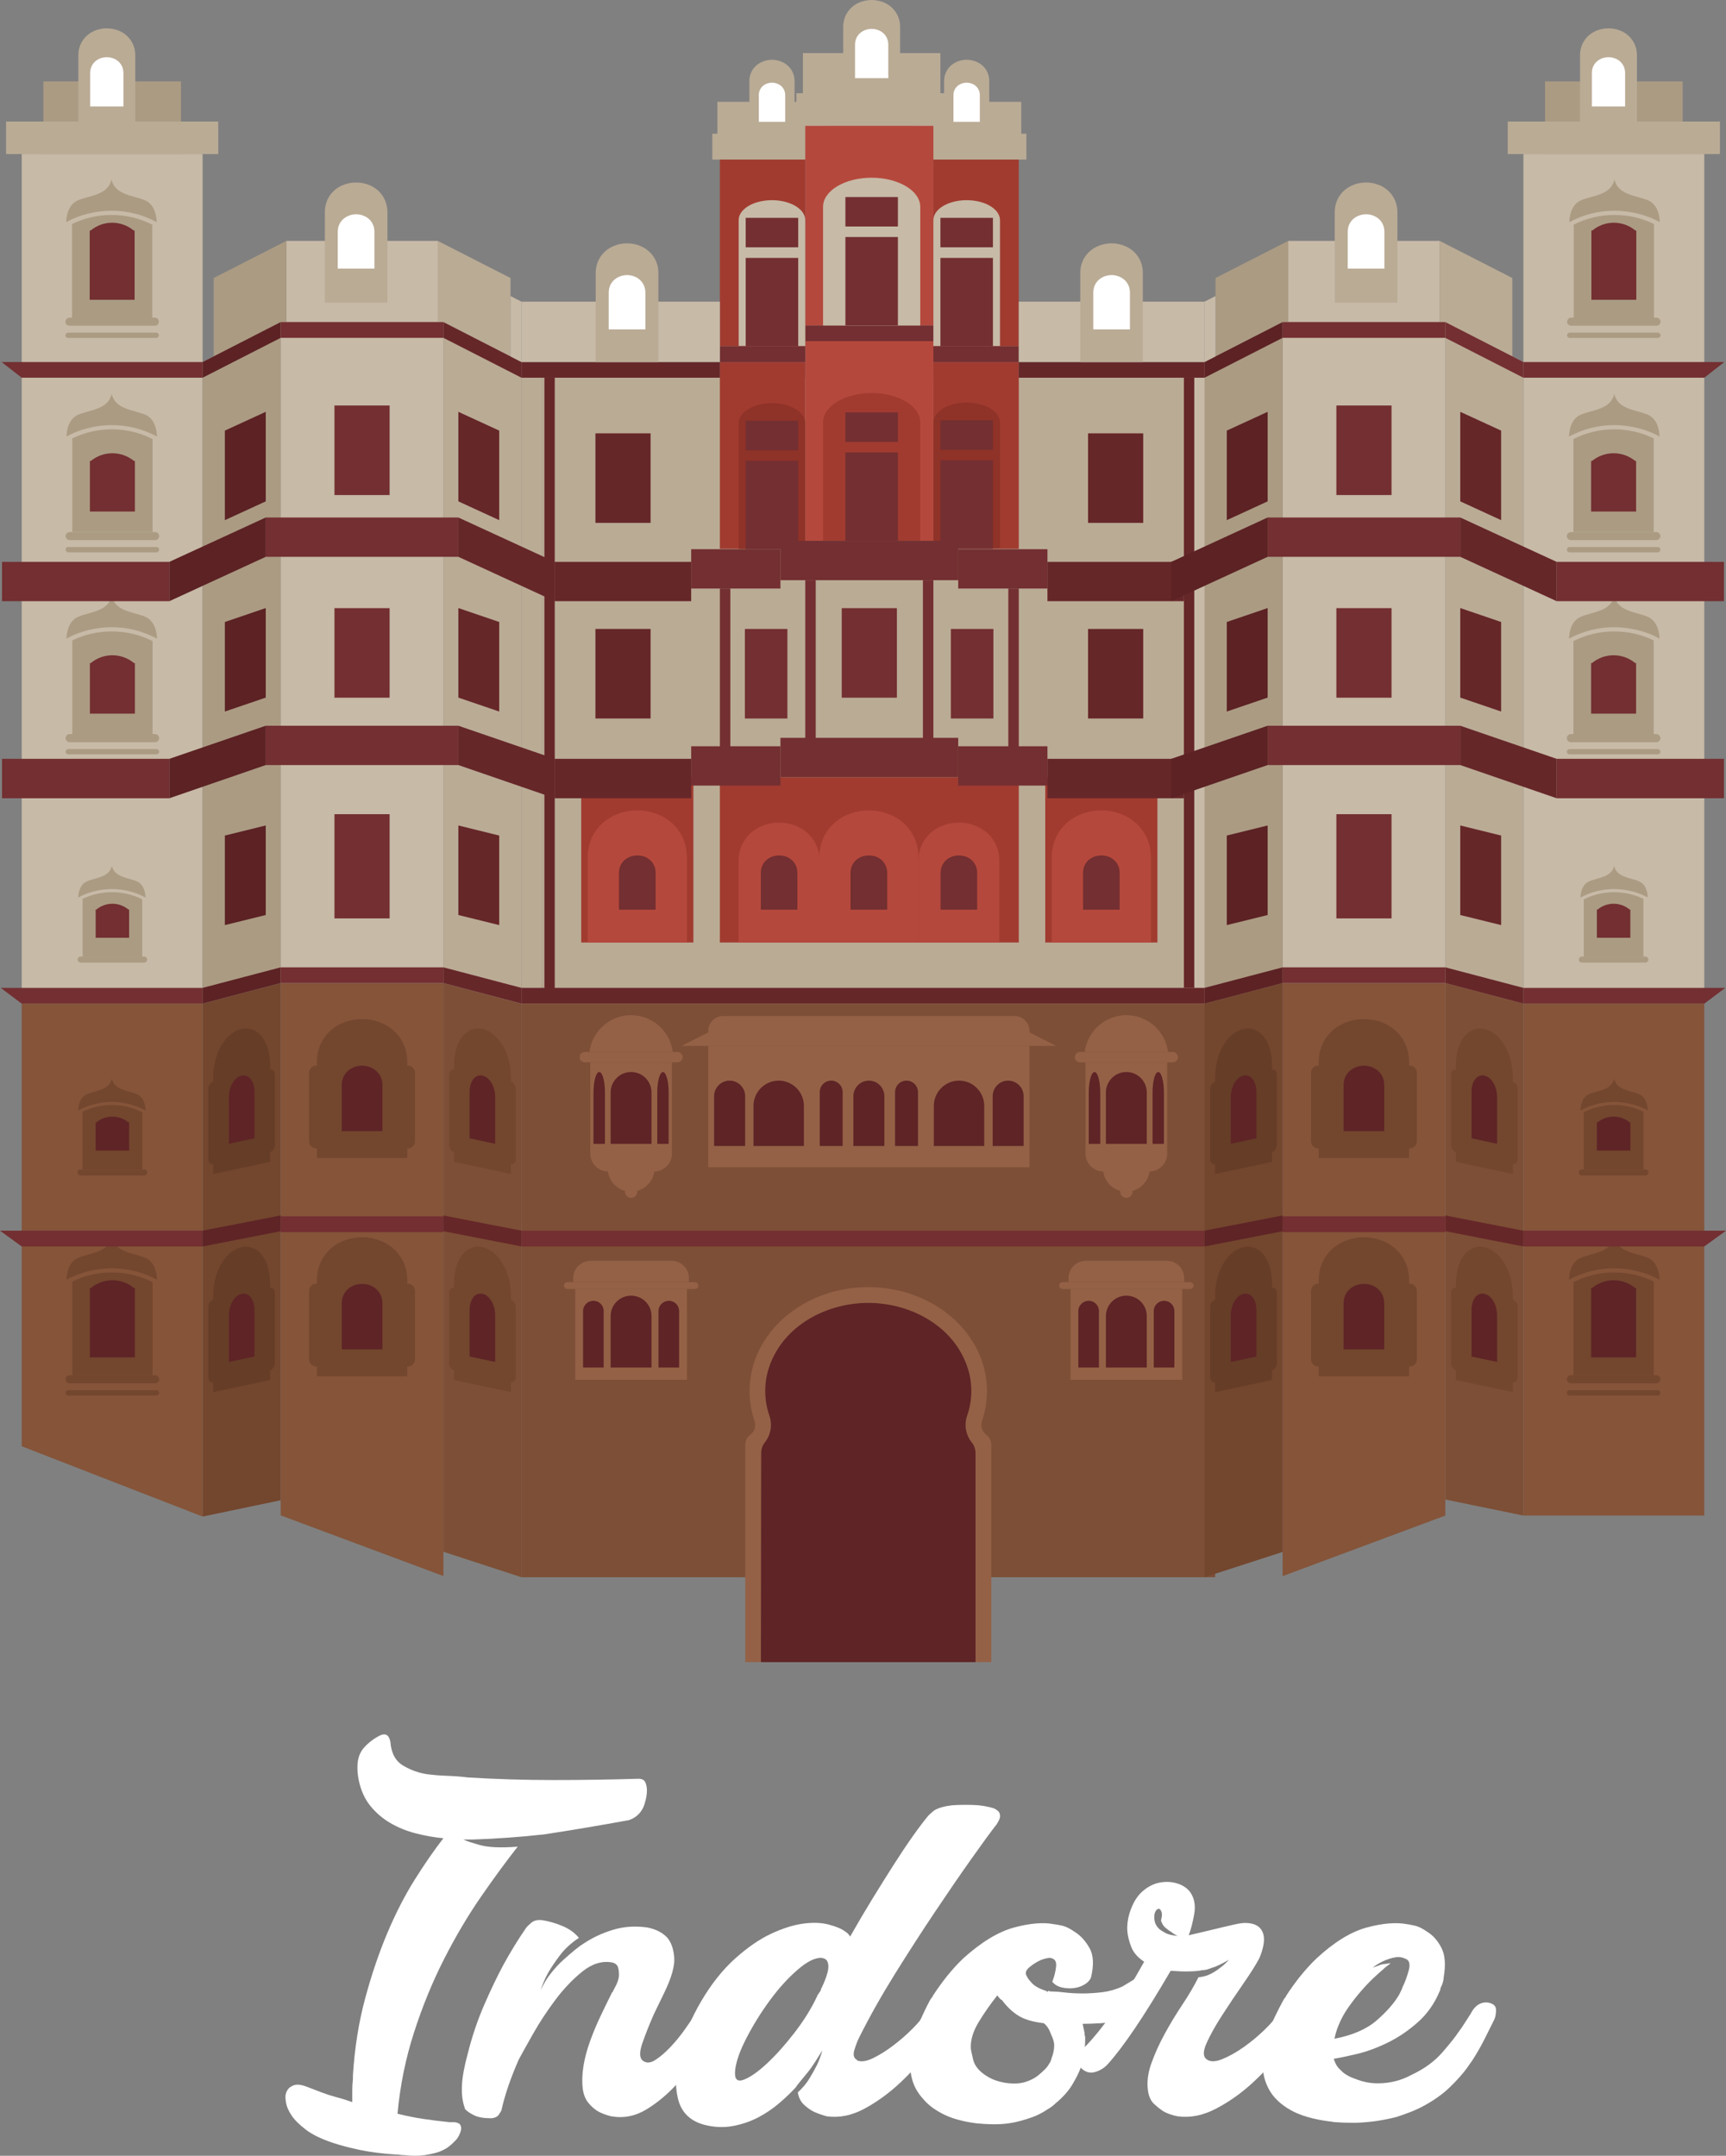 <?xml version="1.0" encoding="utf-8"?>
<!-- Generator: Adobe Illustrator 16.0.0, SVG Export Plug-In . SVG Version: 6.00 Build 0)  -->
<!DOCTYPE svg PUBLIC "-//W3C//DTD SVG 1.1//EN" "http://www.w3.org/Graphics/SVG/1.1/DTD/svg11.dtd">
<svg version="1.1" id="Layer_1" xmlns:x="http://ns.adobe.com/Extensibility/1.0/" xmlns:i="http://ns.adobe.com/AdobeIllustrator/10.0/" xmlns:graph="http://ns.adobe.com/Graphs/1.0/"
	 xmlns="http://www.w3.org/2000/svg" xmlns:xlink="http://www.w3.org/1999/xlink" x="0px" y="0px" width="533.934px"
	 height="666.706px" viewBox="0 0 533.934 666.706" enable-background="new 0 0 533.934 666.706" xml:space="preserve">
<rect x="0" y="0" width="533.934" height="666.706" fill="#808080" stroke="none"/>
<g>
	<g>
		<path fill="#FFFFFF" d="M102.975,662.707c-3.598-1.2-6.397-2.568-8.396-4.1c-1.999-1.534-3.467-3-4.398-4.4
			c-0.934-1.399-1.499-2.7-1.699-3.899c-0.2-1.2-0.234-2.066-0.1-2.601c0.265-1.065,0.765-1.831,1.499-2.3
			c0.731-0.466,1.431-0.7,2.099-0.7c0.8,0,1.73,0.2,2.799,0.601c1.73,0.668,3.298,1.269,4.697,1.8c1.399,0.534,2.83,1,4.298,1.399
			c1.065,0.27,1.999,0.535,2.799,0.801c0.8,0.269,1.599,0.534,2.399,0.8c0-1.2,0-2.4,0-3.601c0-1.199,0.065-2.331,0.2-3.399v-1.2
			c0.531-8.531,1.799-16.5,3.798-23.9c1.999-7.399,4.298-14.165,6.896-20.3c2.599-6.131,5.429-11.631,8.496-16.5
			c3.064-4.865,5.997-9.1,8.796-12.7c-2.799-0.266-5.632-0.766-8.496-1.5c-2.868-0.73-5.498-1.8-7.896-3.199
			c-2.398-1.4-4.466-3.166-6.197-5.301c-1.733-2.131-2.933-4.8-3.598-8c-0.269-1.331-0.4-2.6-0.4-3.8v-0.2
			c0-2.531,0.7-4.565,2.099-6.1c1.399-1.531,3.03-2.766,4.897-3.7c1.199-0.531,2.064-0.399,2.599,0.4
			c0.266,0.399,0.465,0.935,0.6,1.6c0.266,3.469,1.565,5.9,3.898,7.3c2.33,1.4,4.829,2.301,7.496,2.7
			c2.13,0.269,4.229,0.435,6.297,0.5c2.064,0.069,4.164,0.234,6.297,0.5c8.796,0.534,17.591,0.8,26.387,0.8
			c8.795,0,17.591-0.131,26.387-0.399c1.065,0,1.765,0.368,2.099,1.1c0.331,0.734,0.5,1.569,0.5,2.5c0,0.935-0.134,1.935-0.399,3
			c-0.269,1.069-0.534,1.869-0.8,2.4c-0.934,1.868-2.399,3.134-4.398,3.8c-4.397,0.8-8.764,1.568-13.093,2.3
			c-4.333,0.734-8.696,1.435-13.094,2.101c-3.598,0.399-7.231,0.734-10.895,1c-3.667,0.269-7.431,0.469-11.294,0.6h-2.799
			c0.8,0.4,2.499,0.969,5.098,1.7c2.599,0.734,6.497,0.899,11.694,0.5c-3.467,4.399-7.231,9.534-11.294,15.399
			c-4.067,5.869-7.896,12.335-11.495,19.4c-3.598,7.068-6.696,14.635-9.295,22.7c-2.599,8.068-4.298,16.435-5.097,25.1
			c2.664,0.666,5.329,1.2,7.996,1.601c2.664,0.399,5.329,0.73,7.996,1h1.199c0.665,0,1.265,0.131,1.799,0.399
			c0.399,0.266,0.631,0.7,0.699,1.3c0.066,0.601-0.168,1.432-0.699,2.5c-0.269,0.531-0.569,0.966-0.9,1.301
			c-0.334,0.331-0.7,0.699-1.099,1.1c-0.269,0.266-0.7,0.631-1.3,1.1c-0.6,0.466-1.568,0.966-2.898,1.5
			c-1.199,0.4-2.667,0.731-4.398,1c-1.733,0.266-3.798,0.266-6.197,0c-0.534,0-1-0.034-1.399-0.1c-0.4-0.068-0.868-0.1-1.399-0.1
			c-4.132-0.27-7.796-0.734-10.994-1.4C108.172,664.238,105.374,663.507,102.975,662.707z"/>
		<path fill="#FFFFFF" d="M180.285,646.107c-0.269-2.266-0.2-4.632,0.2-7.101c0.4-2.465,1.065-5,1.999-7.6
			c0.931-2.6,1.999-5.166,3.198-7.7c1.2-2.531,2.399-5,3.598-7.399c0-0.132,0.066-0.2,0.2-0.2l0.4-0.8
			c1.065-1.866,1.599-3.366,1.599-4.5c0-1.132-0.134-2.031-0.4-2.7c-0.4-0.666-1-1.065-1.799-1.2c-3.067-0.531-6.097,0.4-9.095,2.8
			c-2.999,2.4-5.797,5.335-8.396,8.8c-2.599,3.469-4.897,6.969-6.896,10.5c-1.999,3.535-3.467,6.169-4.398,7.9
			c-2.533,5.734-4.332,11-5.397,15.8c-0.134,0.269-0.399,0.7-0.799,1.3c-0.4,0.601-1.134,0.966-2.199,1.101
			c-2.398,0-4.198-0.3-5.397-0.9c-1.2-0.6-2.065-1.165-2.599-1.7c-0.265-0.266-0.399-0.531-0.399-0.8
			c-0.666-1.865-0.931-4.131-0.8-6.8c0.134-2.666,0.734-5.932,1.799-9.8c1.333-5.331,3.033-10.366,5.097-15.101
			c2.065-4.73,4.029-8.831,5.897-12.3c2.264-4.131,4.598-7.931,6.996-11.399c0.266-0.4,0.831-0.966,1.699-1.7
			c0.865-0.731,2.099-0.966,3.698-0.7c1.73,0.269,3.664,0.834,5.797,1.7c2.13,0.868,3.864,2.1,5.197,3.7
			c-2.399,1.6-4.332,3.368-5.797,5.3c-1.468,1.935-2.667,3.7-3.599,5.3c-1.068,1.869-1.868,3.734-2.398,5.6
			c0.799-1.865,1.83-3.6,3.098-5.199c1.265-1.601,2.564-3,3.898-4.2c1.331-1.2,2.53-2.231,3.598-3.101
			c1.065-0.865,1.93-1.5,2.599-1.899c2.799-1.866,5.863-3.3,9.195-4.3c3.33-1,6.862-1.231,10.595-0.7
			c2.665,0.534,4.729,1.6,6.197,3.2c1.199,1.469,1.899,3.5,2.099,6.1c0.2,2.6-0.834,6.234-3.098,10.9
			c-0.534,1.068-1.068,2.168-1.599,3.3c-0.534,1.134-1.068,2.234-1.6,3.3c-1.468,3.334-2.667,6.369-3.598,9.1
			c-0.934,2.734-0.868,4.5,0.2,5.301c1.065,0.8,2.33,0.734,3.798-0.2c1.465-0.932,2.999-2.231,4.598-3.9
			c1.6-1.665,3.13-3.531,4.598-5.6c1.465-2.065,2.665-3.831,3.599-5.3c0.531-0.666,1.065-1.266,1.599-1.801
			c0.531-0.399,1.1-0.766,1.699-1.1c0.6-0.331,1.299-0.365,2.099-0.1c1.73,0.399,2.564,1.234,2.499,2.5
			c-0.069,1.269-0.3,2.234-0.7,2.899c-1.333,2.4-3.099,5.435-5.297,9.101c-2.199,3.668-4.767,7.134-7.696,10.399
			c-2.933,3.269-6.131,5.969-9.595,8.101c-3.467,2.131-7.131,2.865-10.995,2.199c-1.599-0.399-2.999-0.931-4.198-1.6
			c-1.068-0.666-2.034-1.531-2.899-2.6C181.116,649.241,180.55,647.842,180.285,646.107z"/>
		<path fill="#FFFFFF" d="M291.58,619.107c1.6,0.534,2.43,1.399,2.498,2.6c0.066,1.2-0.1,2.135-0.5,2.8
			c-1.199,2.4-3.133,5.435-5.797,9.101c-2.668,3.669-5.73,7.134-9.195,10.399c-3.467,3.27-7.166,5.969-11.095,8.101
			c-3.932,2.131-7.83,2.931-11.694,2.399c-1.468-0.399-2.799-0.865-3.998-1.399c-1.068-0.531-2.099-1.266-3.099-2.2
			c-1-0.932-1.634-2.2-1.899-3.8c1.465-1.331,2.664-2.766,3.598-4.3c0.931-1.531,1.73-2.966,2.399-4.301
			c0.665-1.465,1.199-2.931,1.599-4.399c-0.668,1.068-1.399,2.234-2.199,3.5c-0.799,1.269-1.633,2.435-2.499,3.5
			c-0.868,1.068-1.634,2-2.299,2.8c-0.668,0.8-1.068,1.334-1.199,1.6c-1.334,1.469-2.999,3.069-4.998,4.801
			c-1.999,1.734-4.198,3.234-6.597,4.5c-2.398,1.266-5.032,2.165-7.896,2.699c-2.867,0.531-5.832,0.4-8.896-0.399
			c-4.398-1.2-7.097-3.9-8.096-8.101c-1-4.199-0.831-8.931,0.5-14.199c1.333-5.266,3.567-10.566,6.697-15.9
			c3.129-5.331,6.628-9.731,10.495-13.2c3.864-3.466,7.596-6.031,11.194-7.7c3.599-1.665,6.897-2.699,9.896-3.1s5.628-0.3,7.896,0.3
			c2.265,0.601,3.929,1.3,4.998,2.101c0.665,0.399,1.199,0.934,1.599,1.6c2.265-4,4.563-7.9,6.897-11.7
			c2.33-3.8,4.563-7.365,6.697-10.7c2.129-3.331,4.098-6.266,5.896-8.8c1.799-2.531,3.363-4.6,4.697-6.2
			c0.531-0.531,1.131-1.065,1.799-1.6c1.33-0.8,3.199-1.331,5.598-1.6c1.865-0.132,3.998-0.166,6.396-0.101
			c2.398,0.069,4.598,0.435,6.598,1.101c0.531,0.269,0.998,0.6,1.398,1c0.266,0.399,0.4,0.868,0.4,1.399c0,0.534-0.334,1.335-1,2.4
			c-1.867,2.399-4.498,6-7.896,10.8s-7.131,10.234-11.193,16.3c-4.066,6.069-8.197,12.469-12.395,19.2
			c-4.197,6.734-7.896,13.3-11.094,19.7c-0.534,1.068-1.034,2.368-1.5,3.899c-0.468,1.535-0.168,2.569,0.899,3.101v0.2h0.2
			c1.199,0.399,2.764,0.134,4.697-0.801c1.93-0.931,3.965-2.199,6.098-3.8c2.129-1.6,4.129-3.331,5.996-5.2
			c1.865-1.865,3.264-3.531,4.199-5c0.398-0.8,0.865-1.465,1.398-2C288.845,619.441,290.111,618.976,291.58,619.107z
			 M254.197,614.707c0.4-0.8,0.8-1.731,1.2-2.8c0.4-1.065,0.665-2.031,0.799-2.9c0.131-0.865,0.066-1.631-0.2-2.3
			c-0.269-0.665-0.868-1.065-1.799-1.2c-1.999-0.131-4.498,1.101-7.496,3.7c-2.999,2.601-5.866,5.769-8.596,9.5
			c-2.733,3.734-5.132,7.601-7.196,11.601c-2.068,4-3.233,7.334-3.499,10c-0.269,2.668,0.6,3.634,2.599,2.899
			c1.999-0.731,4.398-2.399,7.197-5c2.798-2.6,5.663-5.8,8.596-9.6c2.93-3.8,5.263-7.565,6.997-11.3c0-0.132,0.065-0.266,0.2-0.4
			l0.8-1.2c0.131-0.266,0.2-0.466,0.2-0.6C253.998,614.976,254.063,614.842,254.197,614.707z"/>
		<path fill="#FFFFFF" d="M355.895,609.107c0.266-0.132,0.531,0.034,0.8,0.5c0.266,0.469,0.53,1.034,0.8,1.7
			c0.265,0.668,0.465,1.534,0.6,2.6c-0.8,2.935-2.168,5.2-4.099,6.8c-1.934,1.601-4.066,2.8-6.396,3.601
			c-2.333,0.8-4.667,1.269-6.997,1.399c-2.333,0.135-4.231,0.2-5.696,0.2l0.6,2.8v0.2c0,0.4,0.065,0.734,0.199,1
			c0,1.068-0.034,2.135-0.1,3.2c-0.068,1.068-0.169,2-0.3,2.8v0.6c0,0.135-0.135,0.601-0.399,1.4c-0.135,0.135-0.2,0.269-0.2,0.4
			v0.199v0.2l-0.4,0.8c-0.534,1.469-1.398,3.2-2.599,5.2c-1.199,2-2.933,3.935-5.197,5.8c-0.668,0.669-1.468,1.27-2.398,1.801
			c-1.6,1.068-3.133,1.865-4.598,2.399c-1.469,0.531-2.733,0.932-3.799,1.2c-1.867,0.531-3.866,0.865-5.997,1
			c-2.133,0.131-4.532,0.065-7.196-0.2h-0.199c-4.268-0.534-7.731-1.469-10.396-2.8c-2.667-1.331-4.731-2.865-6.197-4.6
			c-1.729-1.866-2.898-3.866-3.498-6c-0.6-2.132-0.831-4.332-0.699-6.601c0-1.331,0.134-2.131,0.399-2.399
			c0.4-3.2,1.234-6.2,2.499-9c1.265-2.801,2.299-4.932,3.099-6.4c0.266-0.531,0.531-0.932,0.8-1.2
			c0.131-0.131,0.199-0.266,0.199-0.399c2.93-4.531,6.063-8.4,9.396-11.601c5.598-5.065,10.86-8.266,15.792-9.6
			c4.929-1.331,9.062-1.666,12.395-1c0.266,0,1.03,0.134,2.299,0.399c1.265,0.27,2.63,0.935,4.098,2c1.73,1.069,3.229,2.7,4.498,4.9
			c1.265,2.2,1.431,5.234,0.5,9.1c-0.269,0.801-0.869,1.5-1.8,2.101c-0.934,0.6-1.999,1-3.198,1.2
			c-1.199,0.199-2.468,0.168-3.798-0.101c-1.334-0.266-2.399-0.865-3.198-1.8c0.665-1.731,1.064-3.365,1.199-4.9
			c0.131-1.531-0.534-2.365-1.999-2.5c-0.534,0-1.399,0.2-2.599,0.601c-1.469,0.669-2.733,1.469-3.799,2.399
			c-1.067,0.935-1.268,1.869-0.6,2.801c0.132,0.399,0.631,1.068,1.5,2c0.865,0.934,2.299,1.734,4.298,2.399
			c0.131,0,0.331,0.135,0.6,0.4c0-0.266,0.065-0.4,0.199-0.4c0.266,0.135,0.601,0.2,1,0.2h0.2c0.931,0,2.229,0.1,3.897,0.3
			c1.665,0.2,3.499,0.3,5.498,0.3c1.998,0,4.063-0.131,6.196-0.399c2.13-0.266,4.198-0.866,6.197-1.8L355.895,609.107z
			 M325.709,630.507c-0.269-0.665-0.6-1.465-0.999-2.399c-0.4-0.932-1-1.731-1.799-2.4c-3.468-0.399-6.132-1.2-7.996-2.399
			c-1.868-1.2-3.533-2.801-4.998-4.801c-0.269,0-0.734-0.465-1.399-1.399c-2.133,2.669-4.066,5.435-5.797,8.3
			c-1.733,2.869-2.533,5.568-2.398,8.1c0,0.27,0.23,1.4,0.699,3.4c0.466,2,1.899,3.734,4.298,5.2c1.465,0.935,3.264,1.6,5.397,2
			c2.53,0.399,4.663,0.334,6.396-0.2c1.73-0.531,3.13-1.266,4.198-2.2c0.665-0.531,1.299-1.1,1.899-1.7
			c0.6-0.6,1.03-1.165,1.299-1.699c0.4-0.531,0.665-1.132,0.8-1.801c0.266-0.665,0.466-1.331,0.6-2c0.131-0.665,0.2-1.331,0.2-2
			C326.11,631.976,325.975,631.308,325.709,630.507z"/>
		<path fill="#FFFFFF" d="M402.919,624.707c-1.199,2.4-3.167,5.4-5.896,9c-2.733,3.601-5.866,7.034-9.396,10.3
			c-3.532,3.27-7.331,5.969-11.395,8.101c-4.066,2.131-8.03,2.931-11.894,2.399c-1.469-0.269-2.868-0.73-4.198-1.399
			c-1.068-0.666-2.1-1.466-3.099-2.4c-1-0.931-1.634-2.266-1.899-4c-0.399-2.665-0.068-5.5,1-8.5c1.065-3,2.43-6.031,4.098-9.1
			c1.665-3.065,3.498-6.101,5.497-9.101s3.664-5.831,4.998-8.5c1.465-0.131,2.764-0.5,3.898-1.1c1.13-0.6,2.099-1.231,2.898-1.9
			c0.931-0.665,1.799-1.465,2.599-2.399c-2.268,1.334-4.133,2.2-5.598,2.6c-0.934,0.4-1.799,0.601-2.599,0.601
			c-0.534,0.134-1.268,0.234-2.199,0.3c-0.934,0.068-1.898,0.1-2.898,0.1c-0.999,0-1.934-0.031-2.799-0.1
			c-0.868-0.065-1.499-0.101-1.898-0.101c-4.133,7.069-7.796,12.969-10.995,17.7c-3.198,4.734-5.997,8.435-8.396,11.101
			c-1.065,1.199-2.398,2.034-3.998,2.5c-1.6,0.469-3.064,0.034-4.397-1.301c-0.666-0.665-0.966-1.365-0.9-2.1
			c0.069-0.731,0.234-1.432,0.5-2.1c0.4-0.666,0.868-1.332,1.399-2c2.668-2.666,5.598-6.266,8.796-10.801
			c3.198-4.531,6.462-9.8,9.795-15.8c-1.999-1.331-3.333-2.865-3.998-4.6c-0.668-1.731-1.068-3.331-1.199-4.8
			c-0.135-1.731,0.065-3.531,0.6-5.4c0.931-3.065,2.265-5.365,3.998-6.9c1.73-1.531,3.563-2.465,5.497-2.8
			c1.931-0.331,3.729-0.231,5.397,0.3c1.665,0.535,2.964,1.4,3.898,2.601c1.33,1.868,1.765,4.134,1.299,6.8
			c-0.468,2.669-1.033,4.869-1.699,6.6c1.2-0.266,2.63-0.6,4.298-1c1.665-0.399,3.33-0.8,4.998-1.199
			c1.665-0.4,3.229-0.766,4.697-1.101c1.465-0.331,2.599-0.5,3.398-0.5c2.399,0,4.063,0.669,4.998,2
			c0.931,1.335,1.131,3.135,0.6,5.4c-0.269,1.2-0.669,2.399-1.199,3.6c-1.068,2-2.733,4.635-4.998,7.9
			c-2.268,3.269-4.432,6.5-6.497,9.7c-2.067,3.199-3.667,6.068-4.797,8.6c-1.134,2.534-1.1,4.2,0.1,5
			c1.065,0.8,2.664,0.769,4.798-0.1c2.13-0.866,4.329-2.101,6.597-3.7c2.265-1.601,4.397-3.366,6.396-5.3
			c1.999-1.932,3.464-3.632,4.398-5.101c0.399-0.8,0.865-1.466,1.398-2c1.065-1.065,2.399-1.531,3.998-1.399
			c1.6,0.269,2.399,1.034,2.399,2.3C403.32,622.876,403.185,623.907,402.919,624.707z M358.542,596.507
			c0.266,0.27,0.865,0.669,1.8,1.2c0.931,0.534,2.264,0.869,3.998,1c-0.669-0.266-1.334-0.665-1.999-1.2
			c-0.669-0.399-1.3-0.865-1.899-1.399c-0.6-0.531-1.034-1.266-1.3-2.2c0.4-1.331,0.4-2.331,0-3c-0.269-0.531-0.6-0.7-0.999-0.5
			c-0.4,0.2-0.7,0.6-0.899,1.2c-0.2,0.6-0.234,1.368-0.101,2.3C357.274,594.842,357.742,595.707,358.542,596.507z"/>
		<path fill="#FFFFFF" d="M460.192,619.308c1.73,0.269,2.599,1.034,2.599,2.3c0,1.269-0.199,2.3-0.6,3.1
			c-0.8,1.601-1.768,3.534-2.898,5.8c-1.134,2.27-2.434,4.535-3.898,6.801c-0.399,0.534-0.868,1.199-1.399,2
			c-1.333,1.868-3.167,3.934-5.497,6.199c-2.333,2.27-5.297,4.335-8.896,6.2c-1.334,0.669-2.633,1.234-3.898,1.7
			c-1.268,0.469-2.498,0.9-3.697,1.3c-2.668,0.666-5.132,1.132-7.396,1.4c-2.268,0.266-4.267,0.399-5.997,0.399
			c-1.999,0-3.867-0.068-5.598-0.199c-0.269,0-0.534-0.035-0.8-0.101c-0.269-0.068-0.534-0.1-0.799-0.1
			c-5.198-0.669-9.296-1.869-12.294-3.601c-2.999-1.73-5.167-3.8-6.497-6.199c-1.331-2.4-1.999-4.932-1.999-7.601
			c0-2.665,0.368-5.3,1.1-7.899c0.733-2.601,1.599-4.932,2.599-7c0.999-2.066,1.83-3.7,2.498-4.9c0.266-0.531,0.531-0.932,0.8-1.2
			c0.132-0.131,0.2-0.266,0.2-0.399c2.93-4.531,6.063-8.4,9.396-11.601c5.463-5.065,10.66-8.266,15.592-9.6
			c4.929-1.331,9.127-1.666,12.594-1c0.132,0,0.831,0.134,2.1,0.399c1.265,0.27,2.63,0.935,4.098,2c1.73,1.069,3.164,2.7,4.298,4.9
			c1.131,2.2,1.365,5.234,0.7,9.1c0,0.935-0.335,2.069-1,3.4c0,0.4-0.068,0.669-0.2,0.8c-1.599,3.869-3.866,7.101-6.796,9.7
			c-2.934,2.6-6.032,4.7-9.296,6.3c-3.267,1.601-6.431,2.769-9.495,3.5c-3.067,0.734-5.466,1.234-7.196,1.5
			c0.399,1.469,1.064,2.601,1.999,3.4c1.064,1.2,2.599,2.134,4.598,2.8c2.265,0.935,4.598,1.4,6.996,1.4
			c3.729,0,7.196-0.866,10.396-2.601c3.998-1.865,7.228-4.231,9.695-7.1c2.464-2.866,4.029-4.831,4.697-5.9
			c0.8-1.065,1.53-2.131,2.199-3.2c0.665-1.065,1.265-2,1.799-2.8c0.399-0.8,0.865-1.466,1.399-2
			C457.459,619.642,458.724,619.176,460.192,619.308z M414.015,626.507c-0.269,0.669-0.5,1.335-0.7,2c-0.2,0.669-0.368,1.335-0.5,2
			c5.598-1.065,9.961-2.965,13.094-5.699c3.13-2.731,5.429-5.366,6.896-7.9l0.6-1.2c0.266-0.531,0.4-0.865,0.4-1
			c0.8-1.6,1.465-3.399,1.999-5.399c0.531-2,0.131-3.2-1.199-3.601c-0.8-0.399-1.733-0.531-2.799-0.399
			c-0.934,0.134-1.999,0.434-3.198,0.899c-1.2,0.469-2.533,1.234-3.998,2.3l1.799-0.6c0.531-0.266,1.131-0.432,1.799-0.5
			c0.666-0.065,1.331-0.166,1.999-0.3c-0.269,0.269-0.634,0.568-1.1,0.899c-0.468,0.335-0.899,0.7-1.299,1.101
			c-0.8,0.669-1.799,1.568-2.999,2.7c-1.199,1.134-2.467,2.469-3.798,4c-1.334,1.534-2.633,3.199-3.898,5
			C415.845,622.607,414.814,624.507,414.015,626.507z"/>
	</g>
	<rect x="221.924" y="31.493" fill-rule="evenodd" clip-rule="evenodd" fill="#BAAB95" width="33.761" height="17.858"/>
	<path fill-rule="evenodd" clip-rule="evenodd" fill="#BAAB95" d="M238.819,18.482c1.049,0,2.098,0.227,3.005,0.624
		c2.466,1.049,3.969,3.317,3.969,5.981V45.27h-13.975V25.087c0-2.665,1.502-4.933,3.968-5.981
		C236.721,18.709,237.742,18.482,238.819,18.482L238.819,18.482z"/>
	<path fill-rule="evenodd" clip-rule="evenodd" fill="#FFFFFF" d="M238.819,25.569c0.624,0,1.219,0.142,1.757,0.368
		c1.446,0.595,2.325,1.928,2.325,3.487v8.249h-8.164v-8.249c0-1.559,0.879-2.892,2.296-3.487
		C237.572,25.71,238.167,25.569,238.819,25.569L238.819,25.569z"/>
	<rect x="220.337" y="41.357" fill-rule="evenodd" clip-rule="evenodd" fill="#BAAB95" width="36.963" height="7.994"/>
	<rect x="282.161" y="31.493" fill-rule="evenodd" clip-rule="evenodd" fill="#BAAB95" width="33.761" height="17.858"/>
	<path fill-rule="evenodd" clip-rule="evenodd" fill="#BAAB95" d="M299.027,18.482c1.077,0,2.098,0.227,3.033,0.624
		c2.466,1.049,3.968,3.317,3.968,5.981V45.27h-13.975V25.087c0-2.665,1.503-4.933,3.969-5.981
		C296.929,18.709,297.95,18.482,299.027,18.482L299.027,18.482z"/>
	<path fill-rule="evenodd" clip-rule="evenodd" fill="#FFFFFF" d="M299.027,25.569c0.623,0,1.247,0.142,1.785,0.368
		c1.418,0.595,2.297,1.928,2.297,3.487v8.249h-8.164v-8.249c0-1.559,0.879-2.892,2.324-3.487
		C297.808,25.71,298.403,25.569,299.027,25.569L299.027,25.569z"/>
	<rect x="280.544" y="41.357" fill-rule="evenodd" clip-rule="evenodd" fill="#BAAB95" width="36.964" height="7.994"/>
	<rect x="161.319" y="304.044" fill-rule="evenodd" clip-rule="evenodd" fill="#7D4F36" width="214.583" height="183.742"/>
	<path fill-rule="evenodd" clip-rule="evenodd" fill="#946146" d="M348.434,313.965c6.634,0,12.104,4.961,12.898,11.396
		c-0.085,0-0.171-0.028-0.256-0.028h-25.284c-0.058,0-0.143,0.028-0.228,0.028C336.331,318.926,341.801,313.965,348.434,313.965
		L348.434,313.965z"/>
	<path fill-rule="evenodd" clip-rule="evenodd" fill="#946146" d="M334.091,328.536h28.687c0.879,0,1.616-0.708,1.616-1.587l0,0
		c0-0.879-0.737-1.616-1.616-1.616h-28.687c-0.879,0-1.588,0.737-1.588,1.616l0,0C332.503,327.827,333.212,328.536,334.091,328.536
		L334.091,328.536z"/>
	<path fill-rule="evenodd" clip-rule="evenodd" fill="#946146" d="M335.792,328.536h25.284v28.233c0,3.033-2.466,5.499-5.471,5.556
		c-0.396,2.892-2.522,5.216-5.272,5.981c0,0.085,0.028,0.142,0.028,0.227c0,1.077-0.879,1.928-1.928,1.928s-1.898-0.851-1.898-1.928
		c0-0.085,0-0.142,0-0.227c-2.75-0.766-4.848-3.09-5.244-5.981c-3.033-0.057-5.499-2.522-5.499-5.556V328.536z"/>
	<path fill-rule="evenodd" clip-rule="evenodd" fill="#5E2426" d="M348.434,331.54c3.487,0,6.321,2.835,6.321,6.321v15.902h-12.643
		v-15.902C342.113,334.375,344.948,331.54,348.434,331.54L348.434,331.54z"/>
	<path fill-rule="evenodd" clip-rule="evenodd" fill="#5E2426" d="M338.598,331.54c0.964,0,1.758,2.835,1.758,6.321v15.902h-3.544
		v-15.902C336.812,334.375,337.606,331.54,338.598,331.54L338.598,331.54z"/>
	<path fill-rule="evenodd" clip-rule="evenodd" fill="#5E2426" d="M358.299,331.54c0.964,0,1.757,2.835,1.757,6.321v15.902h-3.515
		v-15.902C356.542,334.375,357.307,331.54,358.299,331.54L358.299,331.54z"/>
	<path fill-rule="evenodd" clip-rule="evenodd" fill="#946146" d="M330.548,396.539h35.772v-1.305c0-2.919-2.381-5.301-5.301-5.301
		h-25.143c-2.92,0-5.329,2.382-5.329,5.301V396.539z"/>
	<path fill-rule="evenodd" clip-rule="evenodd" fill="#946146" d="M328.706,398.637h39.486c0.567,0,1.021-0.482,1.021-1.049l0,0
		c0-0.567-0.453-1.049-1.021-1.049h-39.486c-0.596,0-1.049,0.481-1.049,1.049l0,0C327.657,398.154,328.11,398.637,328.706,398.637
		L328.706,398.637z"/>
	<rect x="331.143" y="398.637" fill-rule="evenodd" clip-rule="evenodd" fill="#946146" width="34.583" height="28.091"/>
	<path fill-rule="evenodd" clip-rule="evenodd" fill="#5E2426" d="M348.434,400.706c3.487,0,6.321,2.806,6.321,6.321v15.902h-12.643
		v-15.902C342.113,403.512,344.948,400.706,348.434,400.706L348.434,400.706z"/>
	<path fill-rule="evenodd" clip-rule="evenodd" fill="#5E2426" d="M336.784,402.293c1.758,0,3.175,1.417,3.175,3.175v17.462h-6.378
		v-17.462C333.581,403.71,335.027,402.293,336.784,402.293L336.784,402.293z"/>
	<path fill-rule="evenodd" clip-rule="evenodd" fill="#5E2426" d="M360.113,402.293c1.758,0,3.175,1.417,3.175,3.175v17.462h-6.378
		v-17.462C356.91,403.71,358.356,402.293,360.113,402.293L360.113,402.293z"/>
	<rect x="167.783" y="116.816" fill-rule="evenodd" clip-rule="evenodd" fill="#BAAB95" width="201.656" height="193.578"/>
	<rect x="323.348" y="240.35" fill-rule="evenodd" clip-rule="evenodd" fill="#A13B30" width="34.696" height="51.137"/>
	<rect x="179.801" y="240.35" fill-rule="evenodd" clip-rule="evenodd" fill="#A13B30" width="34.696" height="51.137"/>
	<rect x="222.689" y="240.35" fill-rule="evenodd" clip-rule="evenodd" fill="#A13B30" width="92.467" height="51.137"/>
	<rect x="369.439" y="116.816" fill-rule="evenodd" clip-rule="evenodd" fill="#C7BAA7" width="6.463" height="193.578"/>
	<rect x="311.924" y="182.013" fill-rule="evenodd" clip-rule="evenodd" fill="#732F31" width="3.231" height="52.668"/>
	<rect x="222.689" y="182.013" fill-rule="evenodd" clip-rule="evenodd" fill="#732F31" width="3.232" height="52.668"/>
	<rect x="288.737" y="111.969" fill-rule="evenodd" clip-rule="evenodd" fill="#A13B30" width="26.419" height="57.742"/>
	<rect x="324.028" y="173.764" fill-rule="evenodd" clip-rule="evenodd" fill="#662729" width="42.208" height="12.161"/>
	<rect x="296.418" y="169.852" fill-rule="evenodd" clip-rule="evenodd" fill="#732F31" width="27.609" height="12.161"/>
	<rect x="324.028" y="234.681" fill-rule="evenodd" clip-rule="evenodd" fill="#662729" width="42.208" height="12.189"/>
	<rect x="296.418" y="230.797" fill-rule="evenodd" clip-rule="evenodd" fill="#732F31" width="27.609" height="12.161"/>
	<rect x="315.156" y="111.969" fill-rule="evenodd" clip-rule="evenodd" fill="#662729" width="61.37" height="4.847"/>
	<rect x="366.236" y="116.816" fill-rule="evenodd" clip-rule="evenodd" fill="#662729" width="3.203" height="188.702"/>
	<polygon fill-rule="evenodd" clip-rule="evenodd" fill="#73462E" points="86.825,304.044 62.674,310.394 62.674,469.021 
		86.825,463.975 	"/>
	<polygon fill-rule="evenodd" clip-rule="evenodd" fill="#855439" points="86.825,304.044 137.168,304.044 137.168,487.417 
		86.825,468.652 	"/>
	<polygon fill-rule="evenodd" clip-rule="evenodd" fill="#7D4F36" points="137.168,304.044 161.319,310.394 161.319,487.786 
		137.168,479.905 	"/>
	<rect x="88.583" y="74.495" fill-rule="evenodd" clip-rule="evenodd" fill="#C7BAA7" width="46.829" height="25.115"/>
	<polygon fill-rule="evenodd" clip-rule="evenodd" fill="#BAAB95" points="135.411,74.495 157.918,85.975 157.918,111.118 
		135.411,99.609 	"/>
	<polygon fill-rule="evenodd" clip-rule="evenodd" fill="#AB9B83" points="88.583,74.495 66.104,85.975 66.104,111.118 
		88.583,99.609 	"/>
	<rect x="6.718" y="47.65" fill-rule="evenodd" clip-rule="evenodd" fill="#C7BAA7" width="55.956" height="262.744"/>
	<polygon fill-rule="evenodd" clip-rule="evenodd" fill="#855439" points="6.718,447.279 62.674,469.021 62.674,310.394 
		6.718,310.394 	"/>
	<polygon fill-rule="evenodd" clip-rule="evenodd" fill="#AB9B83" points="86.825,99.609 62.674,111.969 62.674,310.394 
		86.825,304.044 	"/>
	<rect x="86.825" y="99.609" fill-rule="evenodd" clip-rule="evenodd" fill="#C7BAA7" width="50.343" height="204.435"/>
	<polygon fill-rule="evenodd" clip-rule="evenodd" fill="#732F31" points="0.51,111.969 62.674,111.969 62.674,116.816 
		6.718,116.816 	"/>
	<polygon fill-rule="evenodd" clip-rule="evenodd" fill="#5C2224" points="62.674,116.816 86.825,104.485 86.825,99.609 
		62.674,111.969 	"/>
	<rect x="86.825" y="99.609" fill-rule="evenodd" clip-rule="evenodd" fill="#732F31" width="50.343" height="4.876"/>
	<rect x="249.109" y="105.506" fill-rule="evenodd" clip-rule="evenodd" fill="#B5483C" width="39.628" height="61.738"/>
	<rect x="222.689" y="111.969" fill-rule="evenodd" clip-rule="evenodd" fill="#A13B30" width="26.42" height="57.742"/>
	<rect x="161.319" y="116.816" fill-rule="evenodd" clip-rule="evenodd" fill="#BAAB95" width="6.463" height="193.578"/>
	<path fill-rule="evenodd" clip-rule="evenodd" fill="#AB9B83" d="M48.557,135.014c-4.167-2.268-8.929-3.543-14.003-3.543
		c-4.564,0-9.978,1.219-13.975,3.543c0-0.057-0.085-5.159,3.571-6.747c3.657-1.559,9.241-1.559,10.403-6.406
		c1.19,4.848,6.747,4.848,10.432,6.406C48.643,129.855,48.557,134.986,48.557,135.014L48.557,135.014z"/>
	<path fill-rule="evenodd" clip-rule="evenodd" fill="#AB9B83" d="M47.197,135.78v28.771H22.365v-28.97
		c3.685-1.786,7.824-2.806,12.189-2.806C39.118,132.775,43.398,133.852,47.197,135.78L47.197,135.78z"/>
	<path fill-rule="evenodd" clip-rule="evenodd" fill="#732F31" d="M27.808,158.202h13.918v-15.647h-0.284
		c-1.814-1.474-4.139-2.381-6.662-2.381c-2.551,0-4.875,0.907-6.689,2.381h-0.284V158.202z"/>
	<path fill-rule="evenodd" clip-rule="evenodd" fill="#AB9B83" d="M21.572,164.551H47.99c0.681,0,1.248,0.567,1.248,1.248l0,0
		c0,0.68-0.567,1.247-1.248,1.247H21.572c-0.709,0-1.276-0.567-1.276-1.247l0,0C20.296,165.118,20.863,164.551,21.572,164.551
		L21.572,164.551z"/>
	<path fill-rule="evenodd" clip-rule="evenodd" fill="#AB9B83" d="M21.118,169.172h27.297c0.454,0,0.822,0.368,0.822,0.822l0,0
		c0,0.454-0.369,0.822-0.822,0.822H21.118c-0.454,0-0.822-0.369-0.822-0.822l0,0C20.296,169.54,20.665,169.172,21.118,169.172
		L21.118,169.172z"/>
	<polygon fill-rule="evenodd" clip-rule="evenodd" fill="#BAAB95" points="137.168,99.609 161.319,111.969 161.319,310.394 
		137.168,304.044 	"/>
	<polygon fill-rule="evenodd" clip-rule="evenodd" fill="#662729" points="161.319,116.816 137.168,104.485 137.168,99.609 
		161.319,111.969 	"/>
	<rect x="171.609" y="173.764" fill-rule="evenodd" clip-rule="evenodd" fill="#662729" width="42.208" height="12.161"/>
	<rect x="213.818" y="169.852" fill-rule="evenodd" clip-rule="evenodd" fill="#732F31" width="27.609" height="12.161"/>
	<path fill-rule="evenodd" clip-rule="evenodd" fill="#AB9B83" d="M48.557,197.518c-4.167-2.268-8.929-3.543-14.003-3.543
		c-4.564,0-9.978,1.19-13.975,3.543c0-0.057-0.085-5.159,3.571-6.746c3.657-1.587,9.241-1.587,10.403-6.407
		c1.19,4.819,6.747,4.819,10.432,6.407C48.643,192.359,48.557,197.461,48.557,197.518L48.557,197.518z"/>
	<path fill-rule="evenodd" clip-rule="evenodd" fill="#AB9B83" d="M47.197,198.255v28.771H22.365v-28.97
		c3.685-1.786,7.824-2.778,12.189-2.778C39.118,195.279,43.398,196.356,47.197,198.255L47.197,198.255z"/>
	<path fill-rule="evenodd" clip-rule="evenodd" fill="#732F31" d="M27.808,220.706h13.918v-15.647h-0.284
		c-1.814-1.502-4.139-2.41-6.662-2.41c-2.551,0-4.875,0.907-6.689,2.41h-0.284V220.706z"/>
	<path fill-rule="evenodd" clip-rule="evenodd" fill="#AB9B83" d="M21.572,227.027H47.99c0.681,0,1.248,0.567,1.248,1.276l0,0
		c0,0.68-0.567,1.247-1.248,1.247H21.572c-0.709,0-1.276-0.567-1.276-1.247l0,0C20.296,227.594,20.863,227.027,21.572,227.027
		L21.572,227.027z"/>
	<path fill-rule="evenodd" clip-rule="evenodd" fill="#AB9B83" d="M21.118,231.676h27.297c0.454,0,0.822,0.369,0.822,0.822l0,0
		c0,0.425-0.369,0.794-0.822,0.794H21.118c-0.454,0-0.822-0.369-0.822-0.794l0,0C20.296,232.044,20.665,231.676,21.118,231.676
		L21.118,231.676z"/>
	<rect x="0.624" y="234.681" fill-rule="evenodd" clip-rule="evenodd" fill="#732F31" width="51.761" height="12.189"/>
	<polygon fill-rule="evenodd" clip-rule="evenodd" fill="#5C2224" points="82.205,224.447 52.384,234.681 52.384,246.87 
		82.205,236.608 	"/>
	<rect x="82.205" y="224.447" fill-rule="evenodd" clip-rule="evenodd" fill="#732F31" width="59.584" height="12.161"/>
	<polygon fill-rule="evenodd" clip-rule="evenodd" fill="#662729" points="141.789,224.447 171.609,234.681 171.609,246.87 
		141.789,236.608 	"/>
	<rect x="171.609" y="234.681" fill-rule="evenodd" clip-rule="evenodd" fill="#662729" width="42.208" height="12.189"/>
	<rect x="213.818" y="230.797" fill-rule="evenodd" clip-rule="evenodd" fill="#732F31" width="27.609" height="12.161"/>
	<rect x="241.427" y="228.189" fill-rule="evenodd" clip-rule="evenodd" fill="#732F31" width="54.991" height="12.161"/>
	<path fill-rule="evenodd" clip-rule="evenodd" fill="#AB9B83" d="M45.014,277.569c-3.09-1.673-6.633-2.608-10.403-2.608
		c-3.401,0-7.427,0.878-10.403,2.608c0-0.029-0.057-3.827,2.665-4.989c2.721-1.19,6.888-1.19,7.738-4.762
		c0.879,3.572,5.018,3.572,7.739,4.762C45.071,273.742,45.014,277.54,45.014,277.569L45.014,277.569z"/>
	<path fill-rule="evenodd" clip-rule="evenodd" fill="#AB9B83" d="M43.994,278.136v17.688H25.54v-17.83
		c2.75-1.332,5.811-2.069,9.071-2.069C37.984,275.925,41.188,276.718,43.994,278.136L43.994,278.136z"/>
	<path fill-rule="evenodd" clip-rule="evenodd" fill="#732F31" d="M29.594,290.013H39.94v-8.73h-0.227
		c-1.333-1.105-3.062-1.786-4.933-1.786c-1.899,0-3.628,0.681-4.96,1.786h-0.227V290.013z"/>
	<path fill-rule="evenodd" clip-rule="evenodd" fill="#AB9B83" d="M24.945,295.824h19.644c0.51,0,0.936,0.425,0.936,0.936l0,0
		c0,0.51-0.425,0.936-0.936,0.936H24.945c-0.51,0-0.936-0.425-0.936-0.936l0,0C24.009,296.249,24.435,295.824,24.945,295.824
		L24.945,295.824z"/>
	<rect x="161.319" y="111.969" fill-rule="evenodd" clip-rule="evenodd" fill="#662729" width="61.37" height="4.847"/>
	<polygon fill-rule="evenodd" clip-rule="evenodd" fill="#732F31" points="0.227,305.518 62.674,305.518 62.674,310.394 
		6.718,310.394 	"/>
	<polygon fill-rule="evenodd" clip-rule="evenodd" fill="#5C2224" points="62.674,310.394 86.825,304.044 86.825,299.168 
		62.674,305.518 	"/>
	<polygon fill-rule="evenodd" clip-rule="evenodd" fill="#662729" points="161.319,310.394 137.168,304.044 137.168,299.168 
		161.319,305.518 	"/>
	<rect x="161.319" y="305.518" fill-rule="evenodd" clip-rule="evenodd" fill="#662729" width="214.583" height="4.876"/>
	<path fill-rule="evenodd" clip-rule="evenodd" fill="#73462E" d="M45.014,343.417c-3.09-1.672-6.633-2.636-10.403-2.636
		c-3.401,0-7.427,0.907-10.403,2.636c0-0.028-0.057-3.826,2.665-5.017c2.721-1.162,6.888-1.162,7.738-4.763
		c0.879,3.601,5.018,3.601,7.739,4.763C45.071,339.591,45.014,343.389,45.014,343.417L45.014,343.417z"/>
	<path fill-rule="evenodd" clip-rule="evenodd" fill="#73462E" d="M43.994,343.984v17.688H25.54v-17.858
		c2.75-1.304,5.811-2.069,9.071-2.069C37.984,341.745,41.188,342.567,43.994,343.984L43.994,343.984z"/>
	<path fill-rule="evenodd" clip-rule="evenodd" fill="#5E2426" d="M29.594,355.833H39.94v-8.73h-0.227
		c-1.333-1.105-3.062-1.758-4.933-1.758c-1.899,0-3.628,0.652-4.96,1.758h-0.227V355.833z"/>
	<path fill-rule="evenodd" clip-rule="evenodd" fill="#73462E" d="M24.945,361.673h19.644c0.51,0,0.936,0.396,0.936,0.907l0,0
		c0,0.51-0.425,0.935-0.936,0.935H24.945c-0.51,0-0.936-0.425-0.936-0.935l0,0C24.009,362.069,24.435,361.673,24.945,361.673
		L24.945,361.673z"/>
	<path fill-rule="evenodd" clip-rule="evenodd" fill="#73462E" d="M48.557,395.773c-4.167-2.268-8.929-3.543-14.003-3.543
		c-4.564,0-9.978,1.219-13.975,3.543c0-0.057-0.085-5.159,3.571-6.746c3.657-1.56,9.241-1.56,10.403-6.407
		c1.19,4.848,6.747,4.848,10.432,6.407C48.643,390.614,48.557,395.745,48.557,395.773L48.557,395.773z"/>
	<path fill-rule="evenodd" clip-rule="evenodd" fill="#73462E" d="M47.197,396.539v28.771H22.365V396.34
		c3.685-1.785,7.824-2.806,12.189-2.806C39.118,393.534,43.398,394.611,47.197,396.539L47.197,396.539z"/>
	<path fill-rule="evenodd" clip-rule="evenodd" fill="#5E2426" d="M27.808,419.783h13.918v-21.431h-0.284
		c-1.814-1.502-4.139-2.409-6.662-2.409c-2.551,0-4.875,0.907-6.689,2.409h-0.284V419.783z"/>
	<path fill-rule="evenodd" clip-rule="evenodd" fill="#73462E" d="M21.572,425.311H47.99c0.681,0,1.248,0.566,1.248,1.247l0,0
		c0,0.681-0.567,1.247-1.248,1.247H21.572c-0.709,0-1.276-0.566-1.276-1.247l0,0C20.296,425.877,20.863,425.311,21.572,425.311
		L21.572,425.311z"/>
	<path fill-rule="evenodd" clip-rule="evenodd" fill="#73462E" d="M21.118,429.931h27.297c0.454,0,0.822,0.369,0.822,0.822l0,0
		c0,0.453-0.369,0.822-0.822,0.822H21.118c-0.454,0-0.822-0.369-0.822-0.822l0,0C20.296,430.3,20.665,429.931,21.118,429.931
		L21.118,429.931z"/>
	<path fill-rule="evenodd" clip-rule="evenodd" fill="#AB9B83" d="M48.472,68.712c-4.138-2.268-8.929-3.543-13.975-3.543
		c-4.592,0-10.006,1.219-14.003,3.543c0-0.057-0.085-5.159,3.571-6.747c3.685-1.559,9.27-1.559,10.432-6.406
		c1.162,4.847,6.747,4.847,10.403,6.406C48.557,63.553,48.472,68.684,48.472,68.712L48.472,68.712z"/>
	<path fill-rule="evenodd" clip-rule="evenodd" fill="#AB9B83" d="M47.112,69.478v28.771H22.28v-28.97
		c3.685-1.786,7.824-2.806,12.217-2.806C39.033,66.473,43.313,67.55,47.112,69.478L47.112,69.478z"/>
	<path fill-rule="evenodd" clip-rule="evenodd" fill="#732F31" d="M27.751,92.721h13.89v-21.43h-0.283
		c-1.814-1.502-4.139-2.41-6.662-2.41c-2.522,0-4.847,0.907-6.661,2.41h-0.284V92.721z"/>
	<path fill-rule="evenodd" clip-rule="evenodd" fill="#AB9B83" d="M21.486,98.249h26.419c0.681,0,1.248,0.567,1.248,1.247l0,0
		c0,0.681-0.567,1.248-1.248,1.248H21.486c-0.68,0-1.247-0.567-1.247-1.248l0,0C20.239,98.816,20.806,98.249,21.486,98.249
		L21.486,98.249z"/>
	<path fill-rule="evenodd" clip-rule="evenodd" fill="#AB9B83" d="M21.062,102.87h27.269c0.454,0,0.822,0.368,0.822,0.822l0,0
		c0,0.454-0.369,0.822-0.822,0.822H21.062c-0.454,0-0.822-0.369-0.822-0.822l0,0C20.239,103.238,20.608,102.87,21.062,102.87
		L21.062,102.87z"/>
	<polygon fill-rule="evenodd" clip-rule="evenodd" fill="#5C2224" points="82.205,188.051 69.562,192.359 69.562,220.054 
		82.205,215.745 	"/>
	<rect x="86.825" y="299.168" fill-rule="evenodd" clip-rule="evenodd" fill="#732F31" width="50.343" height="4.876"/>
	<polygon fill-rule="evenodd" clip-rule="evenodd" fill="#662729" points="141.789,188.051 154.431,192.359 154.431,220.054 
		141.789,215.745 	"/>
	<polygon fill-rule="evenodd" clip-rule="evenodd" fill="#5C2224" points="82.205,127.361 69.562,133.172 69.562,160.866 
		82.205,155.055 	"/>
	<polygon fill-rule="evenodd" clip-rule="evenodd" fill="#662729" points="141.789,127.361 154.431,133.172 154.431,160.866 
		141.789,155.055 	"/>
	<polygon fill-rule="evenodd" clip-rule="evenodd" fill="#5C2224" points="82.205,255.288 69.562,258.406 69.562,286.101 
		82.205,282.983 	"/>
	<polygon fill-rule="evenodd" clip-rule="evenodd" fill="#662729" points="141.789,255.288 154.431,258.406 154.431,286.101 
		141.789,282.983 	"/>
	<rect x="0.624" y="173.764" fill-rule="evenodd" clip-rule="evenodd" fill="#732F31" width="51.761" height="12.161"/>
	<polygon fill-rule="evenodd" clip-rule="evenodd" fill="#5C2224" points="82.205,160.044 52.384,173.764 52.384,185.925 
		82.205,172.205 	"/>
	<rect x="82.205" y="160.044" fill-rule="evenodd" clip-rule="evenodd" fill="#732F31" width="59.584" height="12.161"/>
	<polygon fill-rule="evenodd" clip-rule="evenodd" fill="#662729" points="141.789,160.044 171.609,173.764 171.609,185.925 
		141.789,172.205 	"/>
	<polygon fill-rule="evenodd" clip-rule="evenodd" fill="#732F31" points="0,380.608 62.674,380.608 62.674,385.483 6.718,385.483 	
		"/>
	<polygon fill-rule="evenodd" clip-rule="evenodd" fill="#5E2426" points="62.674,385.483 86.825,380.778 86.825,375.902 
		62.674,380.608 	"/>
	<rect x="86.825" y="376.186" fill-rule="evenodd" clip-rule="evenodd" fill="#732F31" width="50.343" height="4.876"/>
	<polygon fill-rule="evenodd" clip-rule="evenodd" fill="#662729" points="161.319,385.483 137.168,380.778 137.168,375.902 
		161.319,380.608 	"/>
	<rect x="161.319" y="380.608" fill-rule="evenodd" clip-rule="evenodd" fill="#732F31" width="211.294" height="4.875"/>
	<rect x="103.464" y="125.405" fill-rule="evenodd" clip-rule="evenodd" fill="#732F31" width="17.064" height="27.695"/>
	<rect x="103.464" y="188.079" fill-rule="evenodd" clip-rule="evenodd" fill="#732F31" width="17.064" height="27.694"/>
	<rect x="103.464" y="251.802" fill-rule="evenodd" clip-rule="evenodd" fill="#732F31" width="17.064" height="32.23"/>
	<rect x="168.406" y="116.816" fill-rule="evenodd" clip-rule="evenodd" fill="#662729" width="3.203" height="189.326"/>
	<path fill-rule="evenodd" clip-rule="evenodd" fill="#73462E" d="M97.852,329.556h28.29c1.219,0,2.211,0.964,2.211,2.183v21.203
		c0,1.22-0.992,2.212-2.211,2.212h-28.29c-1.219,0-2.211-0.992-2.211-2.212v-21.203C95.641,330.52,96.633,329.556,97.852,329.556
		L97.852,329.556z"/>
	<path fill-rule="evenodd" clip-rule="evenodd" fill="#73462E" d="M111.997,315.185c2.154,0,4.195,0.425,6.066,1.219
		c4.875,2.069,7.909,6.633,7.909,11.934v29.792H98.05v-29.792c0-5.301,3.005-9.864,7.909-11.934
		C107.801,315.609,109.842,315.185,111.997,315.185L111.997,315.185z"/>
	<path fill-rule="evenodd" clip-rule="evenodd" fill="#5E2426" d="M111.997,329.584c0.964,0,1.899,0.198,2.721,0.567
		c2.211,0.936,3.572,2.977,3.572,5.357v14.315h-12.558v-14.315c0-2.381,1.333-4.422,3.543-5.357
		C110.126,329.783,111.033,329.584,111.997,329.584L111.997,329.584z"/>
	<path fill-rule="evenodd" clip-rule="evenodd" fill="#663D27" d="M66.246,334.432l17.036-3.628
		c0.964-0.227,1.757,0.454,1.757,1.474v21.884c0,1.021-0.793,2.041-1.757,2.239l-17.036,3.628c-0.992,0.198-1.786-0.453-1.786-1.474
		v-21.912C64.46,335.622,65.253,334.63,66.246,334.432L66.246,334.432z"/>
	<path fill-rule="evenodd" clip-rule="evenodd" fill="#663D27" d="M74.75,318.246c1.361-0.283,2.636-0.142,3.827,0.397
		c3.09,1.446,4.961,5.584,4.961,10.885v29.792l-17.575,3.742v-29.764c0-5.329,1.899-10.29,4.989-13.011
		C72.113,319.238,73.417,318.529,74.75,318.246L74.75,318.246z"/>
	<path fill-rule="evenodd" clip-rule="evenodd" fill="#5E2426" d="M74.75,332.646c0.624-0.114,1.19-0.057,1.729,0.198
		c1.389,0.624,2.239,2.495,2.239,4.875v14.315l-7.908,1.7v-14.314c0-2.41,0.85-4.621,2.239-5.868
		C73.559,333.1,74.154,332.788,74.75,332.646L74.75,332.646z"/>
	<path fill-rule="evenodd" clip-rule="evenodd" fill="#73462E" d="M157.776,334.432l-17.064-3.628
		c-0.964-0.227-1.758,0.454-1.758,1.474v21.884c0,1.021,0.794,2.041,1.758,2.239l17.064,3.628c0.964,0.198,1.757-0.453,1.757-1.474
		v-21.912C159.534,335.622,158.74,334.63,157.776,334.432L157.776,334.432z"/>
	<path fill-rule="evenodd" clip-rule="evenodd" fill="#73462E" d="M149.244,318.246c-1.361-0.283-2.636-0.142-3.827,0.397
		c-3.061,1.446-4.96,5.584-4.96,10.885v29.792l17.575,3.742v-29.764c0-5.329-1.899-10.29-4.989-13.011
		C151.88,319.238,150.604,318.529,149.244,318.246L149.244,318.246z"/>
	<path fill-rule="evenodd" clip-rule="evenodd" fill="#5E2426" d="M149.244,332.646c-0.624-0.114-1.191-0.057-1.729,0.198
		c-1.36,0.624-2.239,2.495-2.239,4.875v14.315l7.909,1.7v-14.314c0-2.41-0.851-4.621-2.239-5.868
		C150.435,333.1,149.839,332.788,149.244,332.646L149.244,332.646z"/>
	<rect x="285.505" y="179.433" fill-rule="evenodd" clip-rule="evenodd" fill="#732F31" width="3.231" height="52.64"/>
	<rect x="249.109" y="179.433" fill-rule="evenodd" clip-rule="evenodd" fill="#732F31" width="3.23" height="52.64"/>
	<rect x="260.39" y="188.079" fill-rule="evenodd" clip-rule="evenodd" fill="#732F31" width="17.064" height="27.694"/>
	<rect x="230.428" y="194.514" fill-rule="evenodd" clip-rule="evenodd" fill="#732F31" width="13.153" height="27.694"/>
	<rect x="294.151" y="194.514" fill-rule="evenodd" clip-rule="evenodd" fill="#732F31" width="13.153" height="27.694"/>
	<rect x="184.195" y="194.514" fill-rule="evenodd" clip-rule="evenodd" fill="#662729" width="17.064" height="27.694"/>
	<rect x="336.585" y="194.514" fill-rule="evenodd" clip-rule="evenodd" fill="#662729" width="17.064" height="27.694"/>
	<path fill-rule="evenodd" clip-rule="evenodd" fill="#B5483C" d="M241.03,254.41c1.899,0,3.741,0.397,5.414,1.105
		c4.394,1.842,7.087,5.924,7.087,10.687v25.285H228.5v-25.285c0-4.762,2.692-8.844,7.087-10.687
		C237.259,254.807,239.102,254.41,241.03,254.41L241.03,254.41z"/>
	<path fill-rule="evenodd" clip-rule="evenodd" fill="#B5483C" d="M296.646,254.41c1.898,0,3.741,0.397,5.414,1.105
		c4.394,1.842,7.086,5.924,7.086,10.687v25.285h-25.029v-25.285c0-4.762,2.692-8.844,7.086-10.687
		C292.875,254.807,294.718,254.41,296.646,254.41L296.646,254.41z"/>
	<path fill-rule="evenodd" clip-rule="evenodd" fill="#B5483C" d="M268.781,250.64c2.353,0,4.621,0.482,6.662,1.332
		c5.386,2.296,8.674,7.285,8.674,13.153v26.362h-30.672v-26.362c0-5.868,3.317-10.856,8.675-13.153
		C264.189,251.122,266.428,250.64,268.781,250.64L268.781,250.64z"/>
	<path fill-rule="evenodd" clip-rule="evenodd" fill="#B5483C" d="M197.149,250.64c2.353,0,4.621,0.482,6.662,1.332
		c5.386,2.296,8.674,7.285,8.674,13.153v26.362h-30.671v-26.362c0-5.868,3.316-10.856,8.703-13.153
		C192.557,251.122,194.797,250.64,197.149,250.64L197.149,250.64z"/>
	<path fill-rule="evenodd" clip-rule="evenodd" fill="#B5483C" d="M340.696,250.64c2.353,0,4.592,0.482,6.633,1.332
		c5.386,2.296,8.703,7.285,8.703,13.153v26.362h-30.671v-26.362c0-5.868,3.288-10.856,8.674-13.153
		C336.076,251.122,338.315,250.64,340.696,250.64L340.696,250.64z"/>
	<path fill-rule="evenodd" clip-rule="evenodd" fill="#732F31" d="M241.03,264.558c0.851,0,1.7,0.17,2.438,0.482
		c1.983,0.85,3.203,2.693,3.203,4.847v11.452h-11.311v-11.452c0-2.154,1.219-3.997,3.203-4.847
		C239.3,264.728,240.151,264.558,241.03,264.558L241.03,264.558z"/>
	<path fill-rule="evenodd" clip-rule="evenodd" fill="#732F31" d="M268.781,264.558c0.879,0,1.701,0.17,2.467,0.482
		c1.983,0.85,3.203,2.693,3.203,4.847v11.452h-11.339v-11.452c0-2.154,1.219-3.997,3.203-4.847
		C267.081,264.728,267.902,264.558,268.781,264.558L268.781,264.558z"/>
	<path fill-rule="evenodd" clip-rule="evenodd" fill="#732F31" d="M197.149,264.558c0.879,0,1.701,0.17,2.466,0.482
		c1.984,0.85,3.203,2.693,3.203,4.847v11.452H191.48v-11.452c0-2.154,1.219-3.997,3.232-4.847
		C195.449,264.728,196.271,264.558,197.149,264.558L197.149,264.558z"/>
	<path fill-rule="evenodd" clip-rule="evenodd" fill="#732F31" d="M340.696,264.558c0.851,0,1.701,0.17,2.438,0.482
		c2.013,0.85,3.231,2.693,3.231,4.847v11.452h-11.338v-11.452c0-2.154,1.219-3.997,3.203-4.847
		C338.996,264.728,339.817,264.558,340.696,264.558L340.696,264.558z"/>
	<path fill-rule="evenodd" clip-rule="evenodd" fill="#732F31" d="M296.646,264.558c0.85,0,1.7,0.17,2.438,0.482
		c1.984,0.85,3.203,2.693,3.203,4.847v11.452h-11.311v-11.452c0-2.154,1.219-3.997,3.203-4.847
		C294.945,264.728,295.767,264.558,296.646,264.558L296.646,264.558z"/>
	<path fill-rule="evenodd" clip-rule="evenodd" fill="#946146" d="M195.222,313.965c6.633,0,12.104,4.961,12.897,11.396
		c-0.085,0-0.17-0.028-0.255-0.028h-25.256c-0.085,0-0.17,0.028-0.255,0.028C183.118,318.926,188.589,313.965,195.222,313.965
		L195.222,313.965z"/>
	<path fill-rule="evenodd" clip-rule="evenodd" fill="#946146" d="M180.878,328.536h28.687c0.878,0,1.616-0.708,1.616-1.587l0,0
		c0-0.879-0.737-1.616-1.616-1.616h-28.687c-0.878,0-1.587,0.737-1.587,1.616l0,0C179.291,327.827,180,328.536,180.878,328.536
		L180.878,328.536z"/>
	<path fill-rule="evenodd" clip-rule="evenodd" fill="#946146" d="M182.608,328.536h25.256v28.233c0,3.033-2.438,5.499-5.471,5.556
		c-0.397,2.892-2.523,5.216-5.272,5.981c0,0.085,0.028,0.142,0.028,0.227c0,1.077-0.878,1.928-1.927,1.928s-1.899-0.851-1.899-1.928
		c0-0.085,0-0.142,0-0.227c-2.75-0.766-4.847-3.09-5.244-5.981c-3.033-0.057-5.471-2.522-5.471-5.556V328.536z"/>
	<path fill-rule="evenodd" clip-rule="evenodd" fill="#5E2426" d="M195.222,331.54c3.515,0,6.321,2.835,6.321,6.321v15.902h-12.642
		v-15.902C188.901,334.375,191.735,331.54,195.222,331.54L195.222,331.54z"/>
	<path fill-rule="evenodd" clip-rule="evenodd" fill="#5E2426" d="M185.386,331.54c0.964,0,1.757,2.835,1.757,6.321v15.902H183.6
		v-15.902C183.6,334.375,184.394,331.54,185.386,331.54L185.386,331.54z"/>
	<path fill-rule="evenodd" clip-rule="evenodd" fill="#5E2426" d="M205.086,331.54c0.964,0,1.757,2.835,1.757,6.321v15.902h-3.515
		v-15.902C203.329,334.375,204.123,331.54,205.086,331.54L205.086,331.54z"/>
	<path fill-rule="evenodd" clip-rule="evenodd" fill="#946146" d="M177.335,396.539h35.773v-1.305c0-2.919-2.381-5.301-5.301-5.301
		h-25.143c-2.92,0-5.329,2.382-5.329,5.301V396.539z"/>
	<path fill-rule="evenodd" clip-rule="evenodd" fill="#946146" d="M175.493,398.637h39.487c0.566,0,1.049-0.482,1.049-1.049l0,0
		c0-0.567-0.482-1.049-1.049-1.049h-39.487c-0.567,0-1.049,0.481-1.049,1.049l0,0C174.444,398.154,174.926,398.637,175.493,398.637
		L175.493,398.637z"/>
	<rect x="177.959" y="398.637" fill-rule="evenodd" clip-rule="evenodd" fill="#946146" width="34.554" height="28.091"/>
	<path fill-rule="evenodd" clip-rule="evenodd" fill="#5E2426" d="M195.222,400.706c3.515,0,6.321,2.806,6.321,6.321v15.902h-12.642
		v-15.902C188.901,403.512,191.735,400.706,195.222,400.706L195.222,400.706z"/>
	<path fill-rule="evenodd" clip-rule="evenodd" fill="#5E2426" d="M183.572,402.293c1.757,0,3.175,1.417,3.175,3.175v17.462h-6.378
		v-17.462C180.368,403.71,181.814,402.293,183.572,402.293L183.572,402.293z"/>
	<path fill-rule="evenodd" clip-rule="evenodd" fill="#5E2426" d="M206.901,402.293c1.757,0,3.175,1.417,3.175,3.175v17.462h-6.378
		v-17.462C203.698,403.71,205.143,402.293,206.901,402.293L206.901,402.293z"/>
	<polygon fill-rule="evenodd" clip-rule="evenodd" fill="#7D4F36" points="447.109,304.044 471.259,309.005 471.259,468.709 
		447.109,463.748 	"/>
	<polygon fill-rule="evenodd" clip-rule="evenodd" fill="#855439" points="447.109,304.044 396.765,304.044 396.765,487.446 
		447.109,468.709 	"/>
	<polygon fill-rule="evenodd" clip-rule="evenodd" fill="#73462E" points="396.765,304.044 372.614,309.6 372.614,487.786 
		396.765,479.962 	"/>
	<rect x="398.523" y="74.495" fill-rule="evenodd" clip-rule="evenodd" fill="#C7BAA7" width="46.828" height="25.115"/>
	<polygon fill-rule="evenodd" clip-rule="evenodd" fill="#AB9B83" points="398.523,74.495 376.015,85.975 376.015,111.118 
		398.523,99.609 	"/>
	<polygon fill-rule="evenodd" clip-rule="evenodd" fill="#BAAB95" points="445.351,74.495 467.83,85.975 467.83,111.118 
		445.351,99.609 	"/>
	<rect x="471.259" y="47.65" fill-rule="evenodd" clip-rule="evenodd" fill="#C7BAA7" width="55.956" height="262.744"/>
	<rect x="471.259" y="310.394" fill-rule="evenodd" clip-rule="evenodd" fill="#855439" width="55.956" height="158.315"/>
	<polygon fill-rule="evenodd" clip-rule="evenodd" fill="#BAAB95" points="447.109,99.609 471.259,111.969 471.259,310.394 
		447.109,304.044 	"/>
	<rect x="396.765" y="99.609" fill-rule="evenodd" clip-rule="evenodd" fill="#C7BAA7" width="50.344" height="204.435"/>
	<polygon fill-rule="evenodd" clip-rule="evenodd" fill="#732F31" points="533.395,111.969 471.259,111.969 471.259,116.816 
		527.215,116.816 	"/>
	<polygon fill-rule="evenodd" clip-rule="evenodd" fill="#732F31" points="471.259,116.816 447.109,104.485 447.109,99.609 
		471.259,111.969 	"/>
	<rect x="396.765" y="99.609" fill-rule="evenodd" clip-rule="evenodd" fill="#732F31" width="50.344" height="4.876"/>
	<path fill-rule="evenodd" clip-rule="evenodd" fill="#AB9B83" d="M485.376,135.014c4.167-2.268,8.929-3.543,14.003-3.543
		c4.563,0,9.978,1.219,13.975,3.543c0-0.057,0.085-5.159-3.571-6.747c-3.657-1.559-9.241-1.559-10.403-6.406
		c-1.19,4.848-6.746,4.848-10.432,6.406C485.292,129.855,485.376,134.986,485.376,135.014L485.376,135.014z"/>
	<path fill-rule="evenodd" clip-rule="evenodd" fill="#AB9B83" d="M486.737,135.78v28.771h24.831v-28.97
		c-3.685-1.786-7.823-2.806-12.188-2.806C494.816,132.775,490.536,133.852,486.737,135.78L486.737,135.78z"/>
	<path fill-rule="evenodd" clip-rule="evenodd" fill="#732F31" d="M506.125,158.202h-13.918v-15.647h0.284
		c1.813-1.474,4.138-2.381,6.661-2.381c2.551,0,4.875,0.907,6.689,2.381h0.283V158.202z"/>
	<path fill-rule="evenodd" clip-rule="evenodd" fill="#AB9B83" d="M512.362,164.551h-26.419c-0.68,0-1.247,0.567-1.247,1.248l0,0
		c0,0.68,0.567,1.247,1.247,1.247h26.419c0.709,0,1.275-0.567,1.275-1.247l0,0C513.637,165.118,513.071,164.551,512.362,164.551
		L512.362,164.551z"/>
	<path fill-rule="evenodd" clip-rule="evenodd" fill="#AB9B83" d="M512.816,169.172h-27.298c-0.454,0-0.822,0.368-0.822,0.822l0,0
		c0,0.454,0.368,0.822,0.822,0.822h27.298c0.453,0,0.821-0.369,0.821-0.822l0,0C513.637,169.54,513.269,169.172,512.816,169.172
		L512.816,169.172z"/>
	<polygon fill-rule="evenodd" clip-rule="evenodd" fill="#AB9B83" points="396.765,99.609 372.614,111.969 372.614,310.394 
		396.765,304.044 	"/>
	<polygon fill-rule="evenodd" clip-rule="evenodd" fill="#5C2224" points="372.614,116.816 396.765,104.485 396.765,99.609 
		372.614,111.969 	"/>
	<path fill-rule="evenodd" clip-rule="evenodd" fill="#AB9B83" d="M485.376,197.518c4.167-2.268,8.929-3.543,14.003-3.543
		c4.563,0,9.978,1.19,13.975,3.543c0-0.057,0.085-5.159-3.571-6.746c-3.657-1.587-9.241-1.587-10.403-6.407
		c-1.19,4.819-6.746,4.819-10.432,6.407C485.292,192.359,485.376,197.461,485.376,197.518L485.376,197.518z"/>
	<path fill-rule="evenodd" clip-rule="evenodd" fill="#AB9B83" d="M486.737,198.255v28.771h24.831v-28.97
		c-3.685-1.786-7.823-2.778-12.188-2.778C494.816,195.279,490.536,196.356,486.737,198.255L486.737,198.255z"/>
	<path fill-rule="evenodd" clip-rule="evenodd" fill="#732F31" d="M506.125,220.706h-13.918v-15.647h0.284
		c1.813-1.502,4.138-2.41,6.661-2.41c2.551,0,4.875,0.907,6.689,2.41h0.283V220.706z"/>
	<path fill-rule="evenodd" clip-rule="evenodd" fill="#AB9B83" d="M512.362,227.027h-26.419c-0.68,0-1.247,0.567-1.247,1.276l0,0
		c0,0.68,0.567,1.247,1.247,1.247h26.419c0.709,0,1.275-0.567,1.275-1.247l0,0C513.637,227.594,513.071,227.027,512.362,227.027
		L512.362,227.027z"/>
	<path fill-rule="evenodd" clip-rule="evenodd" fill="#AB9B83" d="M512.816,231.676h-27.298c-0.454,0-0.822,0.369-0.822,0.822l0,0
		c0,0.425,0.368,0.794,0.822,0.794h27.298c0.453,0,0.821-0.369,0.821-0.794l0,0C513.637,232.044,513.269,231.676,512.816,231.676
		L512.816,231.676z"/>
	<rect x="481.549" y="234.681" fill-rule="evenodd" clip-rule="evenodd" fill="#732F31" width="51.761" height="12.189"/>
	<polygon fill-rule="evenodd" clip-rule="evenodd" fill="#662729" points="451.729,224.447 481.549,234.681 481.549,246.87 
		451.729,236.608 	"/>
	<rect x="392.145" y="224.447" fill-rule="evenodd" clip-rule="evenodd" fill="#732F31" width="59.584" height="12.161"/>
	<path fill-rule="evenodd" clip-rule="evenodd" fill="#AB9B83" d="M488.919,277.569c3.09-1.673,6.633-2.608,10.403-2.608
		c3.401,0,7.427,0.878,10.403,2.608c0-0.029,0.057-3.827-2.665-4.989c-2.721-1.19-6.888-1.19-7.738-4.762
		c-0.879,3.572-5.018,3.572-7.738,4.762C488.863,273.742,488.919,277.54,488.919,277.569L488.919,277.569z"/>
	<path fill-rule="evenodd" clip-rule="evenodd" fill="#AB9B83" d="M489.94,278.136v17.688h18.454v-17.83
		c-2.75-1.332-5.812-2.069-9.071-2.069C495.95,275.925,492.747,276.718,489.94,278.136L489.94,278.136z"/>
	<path fill-rule="evenodd" clip-rule="evenodd" fill="#732F31" d="M504.34,290.013h-10.347v-8.73h0.227
		c1.332-1.105,3.062-1.786,4.933-1.786c1.899,0,3.628,0.681,4.96,1.786h0.228V290.013z"/>
	<path fill-rule="evenodd" clip-rule="evenodd" fill="#AB9B83" d="M508.989,295.824h-19.644c-0.511,0-0.936,0.425-0.936,0.936l0,0
		c0,0.51,0.425,0.936,0.936,0.936h19.644c0.511,0,0.936-0.425,0.936-0.936l0,0C509.924,296.249,509.5,295.824,508.989,295.824
		L508.989,295.824z"/>
	<polygon fill-rule="evenodd" clip-rule="evenodd" fill="#732F31" points="533.707,305.518 471.259,305.518 471.259,310.394 
		527.215,310.394 	"/>
	<polygon fill-rule="evenodd" clip-rule="evenodd" fill="#662729" points="471.259,310.394 447.109,304.044 447.109,299.168 
		471.259,305.518 	"/>
	<polygon fill-rule="evenodd" clip-rule="evenodd" fill="#5C2224" points="372.614,310.394 396.765,304.044 396.765,299.168 
		372.614,305.518 	"/>
	<path fill-rule="evenodd" clip-rule="evenodd" fill="#73462E" d="M488.919,343.417c3.09-1.672,6.633-2.636,10.403-2.636
		c3.401,0,7.427,0.907,10.403,2.636c0-0.028,0.057-3.826-2.665-5.017c-2.721-1.162-6.888-1.162-7.738-4.763
		c-0.879,3.601-5.018,3.601-7.738,4.763C488.863,339.591,488.919,343.389,488.919,343.417L488.919,343.417z"/>
	<path fill-rule="evenodd" clip-rule="evenodd" fill="#73462E" d="M489.94,343.984v17.688h18.454v-17.858
		c-2.75-1.304-5.812-2.069-9.071-2.069C495.95,341.745,492.747,342.567,489.94,343.984L489.94,343.984z"/>
	<path fill-rule="evenodd" clip-rule="evenodd" fill="#5E2426" d="M504.34,355.833h-10.347v-8.73h0.227
		c1.332-1.105,3.062-1.758,4.933-1.758c1.899,0,3.628,0.652,4.96,1.758h0.228V355.833z"/>
	<path fill-rule="evenodd" clip-rule="evenodd" fill="#73462E" d="M508.989,361.673h-19.644c-0.511,0-0.936,0.396-0.936,0.907l0,0
		c0,0.51,0.425,0.935,0.936,0.935h19.644c0.511,0,0.936-0.425,0.936-0.935l0,0C509.924,362.069,509.5,361.673,508.989,361.673
		L508.989,361.673z"/>
	<path fill-rule="evenodd" clip-rule="evenodd" fill="#73462E" d="M485.376,395.773c4.167-2.268,8.929-3.543,14.003-3.543
		c4.563,0,9.978,1.219,13.975,3.543c0-0.057,0.085-5.159-3.571-6.746c-3.657-1.56-9.241-1.56-10.403-6.407
		c-1.19,4.848-6.746,4.848-10.432,6.407C485.292,390.614,485.376,395.745,485.376,395.773L485.376,395.773z"/>
	<path fill-rule="evenodd" clip-rule="evenodd" fill="#73462E" d="M486.737,396.539v28.771h24.831V396.34
		c-3.685-1.785-7.823-2.806-12.188-2.806C494.816,393.534,490.536,394.611,486.737,396.539L486.737,396.539z"/>
	<path fill-rule="evenodd" clip-rule="evenodd" fill="#5E2426" d="M506.125,419.783h-13.918v-21.431h0.284
		c1.813-1.502,4.138-2.409,6.661-2.409c2.551,0,4.875,0.907,6.689,2.409h0.283V419.783z"/>
	<path fill-rule="evenodd" clip-rule="evenodd" fill="#73462E" d="M512.362,425.311h-26.419c-0.68,0-1.247,0.566-1.247,1.247l0,0
		c0,0.681,0.567,1.247,1.247,1.247h26.419c0.709,0,1.275-0.566,1.275-1.247l0,0C513.637,425.877,513.071,425.311,512.362,425.311
		L512.362,425.311z"/>
	<path fill-rule="evenodd" clip-rule="evenodd" fill="#73462E" d="M512.816,429.931h-27.298c-0.454,0-0.822,0.369-0.822,0.822l0,0
		c0,0.453,0.368,0.822,0.822,0.822h27.298c0.453,0,0.821-0.369,0.821-0.822l0,0C513.637,430.3,513.269,429.931,512.816,429.931
		L512.816,429.931z"/>
	<path fill-rule="evenodd" clip-rule="evenodd" fill="#AB9B83" d="M485.461,68.712c4.139-2.268,8.929-3.543,13.975-3.543
		c4.592,0,10.007,1.219,14.003,3.543c0-0.057,0.085-5.159-3.571-6.747c-3.686-1.559-9.27-1.559-10.432-6.406
		c-1.162,4.847-6.746,4.847-10.403,6.406C485.376,63.553,485.461,68.684,485.461,68.712L485.461,68.712z"/>
	<path fill-rule="evenodd" clip-rule="evenodd" fill="#AB9B83" d="M486.822,69.478v28.771h24.832v-28.97
		c-3.686-1.786-7.824-2.806-12.218-2.806C494.901,66.473,490.621,67.55,486.822,69.478L486.822,69.478z"/>
	<path fill-rule="evenodd" clip-rule="evenodd" fill="#732F31" d="M506.182,92.721h-13.89v-21.43h0.284
		c1.813-1.502,4.138-2.41,6.661-2.41c2.522,0,4.847,0.907,6.661,2.41h0.283V92.721z"/>
	<path fill-rule="evenodd" clip-rule="evenodd" fill="#AB9B83" d="M512.447,98.249h-26.419c-0.68,0-1.247,0.567-1.247,1.247l0,0
		c0,0.681,0.567,1.248,1.247,1.248h26.419c0.681,0,1.248-0.567,1.248-1.248l0,0C513.695,98.816,513.127,98.249,512.447,98.249
		L512.447,98.249z"/>
	<path fill-rule="evenodd" clip-rule="evenodd" fill="#AB9B83" d="M512.873,102.87h-27.27c-0.453,0-0.822,0.368-0.822,0.822l0,0
		c0,0.454,0.369,0.822,0.822,0.822h27.27c0.453,0,0.822-0.369,0.822-0.822l0,0C513.695,103.238,513.326,102.87,512.873,102.87
		L512.873,102.87z"/>
	<polygon fill-rule="evenodd" clip-rule="evenodd" fill="#662729" points="451.729,188.051 464.372,192.359 464.372,220.054 
		451.729,215.745 	"/>
	<rect x="396.765" y="299.168" fill-rule="evenodd" clip-rule="evenodd" fill="#732F31" width="50.344" height="4.876"/>
	<polygon fill-rule="evenodd" clip-rule="evenodd" fill="#5C2224" points="392.145,188.051 379.502,192.359 379.502,220.054 
		392.145,215.745 	"/>
	<polygon fill-rule="evenodd" clip-rule="evenodd" fill="#662729" points="451.729,127.361 464.372,133.172 464.372,160.866 
		451.729,155.055 	"/>
	<polygon fill-rule="evenodd" clip-rule="evenodd" fill="#5C2224" points="392.145,127.361 379.502,133.172 379.502,160.866 
		392.145,155.055 	"/>
	<polygon fill-rule="evenodd" clip-rule="evenodd" fill="#662729" points="451.729,255.288 464.372,258.406 464.372,286.101 
		451.729,282.983 	"/>
	<polygon fill-rule="evenodd" clip-rule="evenodd" fill="#5C2224" points="392.145,255.288 379.502,258.406 379.502,286.101 
		392.145,282.983 	"/>
	<rect x="481.549" y="173.764" fill-rule="evenodd" clip-rule="evenodd" fill="#732F31" width="51.761" height="12.161"/>
	<polygon fill-rule="evenodd" clip-rule="evenodd" fill="#662729" points="451.729,160.044 481.549,173.764 481.549,185.925 
		451.729,172.205 	"/>
	<rect x="392.145" y="160.044" fill-rule="evenodd" clip-rule="evenodd" fill="#732F31" width="59.584" height="12.161"/>
	<polygon fill-rule="evenodd" clip-rule="evenodd" fill="#732F31" points="533.934,380.608 471.259,380.608 471.259,385.483 
		527.215,385.483 	"/>
	<polygon fill-rule="evenodd" clip-rule="evenodd" fill="#662729" points="471.259,385.483 447.109,380.778 447.109,375.902 
		471.259,380.608 	"/>
	<rect x="396.765" y="376.186" fill-rule="evenodd" clip-rule="evenodd" fill="#732F31" width="50.344" height="4.876"/>
	<polygon fill-rule="evenodd" clip-rule="evenodd" fill="#5E2426" points="372.614,385.483 396.765,380.778 396.765,375.902 
		372.614,380.608 	"/>
	<rect x="413.405" y="125.405" fill-rule="evenodd" clip-rule="evenodd" fill="#732F31" width="17.064" height="27.695"/>
	<rect x="413.405" y="188.079" fill-rule="evenodd" clip-rule="evenodd" fill="#732F31" width="17.064" height="27.694"/>
	<rect x="413.405" y="251.802" fill-rule="evenodd" clip-rule="evenodd" fill="#732F31" width="17.064" height="32.23"/>
	<path fill-rule="evenodd" clip-rule="evenodd" fill="#73462E" d="M436.082,329.556h-28.289c-1.22,0-2.212,0.964-2.212,2.183v21.203
		c0,1.22,0.992,2.212,2.212,2.212h28.289c1.219,0,2.211-0.992,2.211-2.212v-21.203C438.292,330.52,437.3,329.556,436.082,329.556
		L436.082,329.556z"/>
	<path fill-rule="evenodd" clip-rule="evenodd" fill="#73462E" d="M421.937,315.185c-2.154,0-4.195,0.425-6.066,1.219
		c-4.875,2.069-7.908,6.633-7.908,11.934v29.792h27.921v-29.792c0-5.301-3.005-9.864-7.908-11.934
		C426.132,315.609,424.091,315.185,421.937,315.185L421.937,315.185z"/>
	<path fill-rule="evenodd" clip-rule="evenodd" fill="#5E2426" d="M421.937,329.584c-0.964,0-1.899,0.198-2.722,0.567
		c-2.211,0.936-3.571,2.977-3.571,5.357v14.315h12.558v-14.315c0-2.381-1.332-4.422-3.544-5.357
		C423.808,329.783,422.901,329.584,421.937,329.584L421.937,329.584z"/>
	<path fill-rule="evenodd" clip-rule="evenodd" fill="#73462E" d="M467.688,334.432l-17.036-3.628
		c-0.964-0.227-1.758,0.454-1.758,1.474v21.884c0,1.021,0.794,2.041,1.758,2.239l17.036,3.628c0.992,0.198,1.786-0.453,1.786-1.474
		v-21.912C469.474,335.622,468.68,334.63,467.688,334.432L467.688,334.432z"/>
	<path fill-rule="evenodd" clip-rule="evenodd" fill="#73462E" d="M459.184,318.246c-1.36-0.283-2.636-0.142-3.827,0.397
		c-3.09,1.446-4.96,5.584-4.96,10.885v29.792l17.574,3.742v-29.764c0-5.329-1.898-10.29-4.988-13.011
		C461.821,319.238,460.516,318.529,459.184,318.246L459.184,318.246z"/>
	<path fill-rule="evenodd" clip-rule="evenodd" fill="#5E2426" d="M459.184,332.646c-0.624-0.114-1.19-0.057-1.729,0.198
		c-1.389,0.624-2.239,2.495-2.239,4.875v14.315l7.909,1.7v-14.314c0-2.41-0.851-4.621-2.239-5.868
		C460.375,333.1,459.78,332.788,459.184,332.646L459.184,332.646z"/>
	<path fill-rule="evenodd" clip-rule="evenodd" fill="#663D27" d="M376.158,334.432l17.064-3.628
		c0.964-0.227,1.757,0.454,1.757,1.474v21.884c0,1.021-0.793,2.041-1.757,2.239l-17.064,3.628c-0.964,0.198-1.758-0.453-1.758-1.474
		v-21.912C374.4,335.622,375.194,334.63,376.158,334.432L376.158,334.432z"/>
	<path fill-rule="evenodd" clip-rule="evenodd" fill="#663D27" d="M384.69,318.246c1.36-0.283,2.636-0.142,3.826,0.397
		c3.062,1.446,4.961,5.584,4.961,10.885v29.792l-17.575,3.742v-29.764c0-5.329,1.899-10.29,4.989-13.011
		C382.053,319.238,383.329,318.529,384.69,318.246L384.69,318.246z"/>
	<path fill-rule="evenodd" clip-rule="evenodd" fill="#5E2426" d="M384.69,332.646c0.623-0.114,1.19-0.057,1.729,0.198
		c1.361,0.624,2.239,2.495,2.239,4.875v14.315l-7.908,1.7v-14.314c0-2.41,0.851-4.621,2.239-5.868
		C383.5,333.1,384.094,332.788,384.69,332.646L384.69,332.646z"/>
	<polygon fill-rule="evenodd" clip-rule="evenodd" fill="#5C2224" points="392.145,224.447 362.325,234.681 362.325,246.87 
		392.145,236.608 	"/>
	<polygon fill-rule="evenodd" clip-rule="evenodd" fill="#5C2224" points="392.145,160.044 362.325,173.764 362.325,185.925 
		392.145,172.205 	"/>
	<rect x="219.089" y="323.461" fill-rule="evenodd" clip-rule="evenodd" fill="#946146" width="99.383" height="37.531"/>
	<path fill-rule="evenodd" clip-rule="evenodd" fill="#5E2426" d="M268.781,334.205c2.665,0,4.791,2.154,4.791,4.818v15.393h-9.582
		v-15.393C263.99,336.359,266.144,334.205,268.781,334.205L268.781,334.205z"/>
	<path fill-rule="evenodd" clip-rule="evenodd" fill="#5E2426" d="M257.13,334.205c1.956,0,3.543,1.587,3.543,3.571v16.64h-7.086
		v-16.64C253.587,335.792,255.175,334.205,257.13,334.205L257.13,334.205z"/>
	<path fill-rule="evenodd" clip-rule="evenodd" fill="#5E2426" d="M280.431,334.205c1.956,0,3.544,1.587,3.544,3.571v16.64h-7.087
		v-16.64C276.888,335.792,278.475,334.205,280.431,334.205L280.431,334.205z"/>
	<path fill-rule="evenodd" clip-rule="evenodd" fill="#5E2426" d="M240.888,334.205c4.309,0,7.795,3.515,7.795,7.823v12.388h-15.59
		v-12.388C233.093,337.72,236.58,334.205,240.888,334.205L240.888,334.205z"/>
	<path fill-rule="evenodd" clip-rule="evenodd" fill="#5E2426" d="M296.674,334.205c4.309,0,7.795,3.515,7.795,7.823v12.388h-15.591
		v-12.388C288.878,337.72,292.365,334.205,296.674,334.205L296.674,334.205z"/>
	<path fill-rule="evenodd" clip-rule="evenodd" fill="#5E2426" d="M225.695,334.205c2.664,0,4.818,2.154,4.818,4.818v15.393h-9.609
		v-15.393C220.904,336.359,223.058,334.205,225.695,334.205L225.695,334.205z"/>
	<path fill-rule="evenodd" clip-rule="evenodd" fill="#5E2426" d="M311.868,334.205c2.636,0,4.79,2.154,4.79,4.818v15.393h-9.581
		v-15.393C307.077,336.359,309.203,334.205,311.868,334.205L311.868,334.205z"/>
	<polygon fill-rule="evenodd" clip-rule="evenodd" fill="#946146" points="210.841,323.461 326.721,323.461 318.472,319.294 
		219.089,319.294 	"/>
	<path fill-rule="evenodd" clip-rule="evenodd" fill="#946146" d="M219.089,319.294h99.383v-0.453c0-2.551-2.069-4.621-4.62-4.621
		H223.71c-2.552,0-4.621,2.069-4.621,4.621V319.294z"/>
	<rect x="222.689" y="107.093" fill-rule="evenodd" clip-rule="evenodd" fill="#732F31" width="26.42" height="4.875"/>
	<rect x="288.737" y="107.093" fill-rule="evenodd" clip-rule="evenodd" fill="#732F31" width="26.419" height="4.875"/>
	<rect x="249.109" y="100.658" fill-rule="evenodd" clip-rule="evenodd" fill="#732F31" width="39.628" height="4.848"/>
	<rect x="249.109" y="38.892" fill-rule="evenodd" clip-rule="evenodd" fill="#B5483C" width="39.628" height="61.767"/>
	<rect x="222.689" y="49.352" fill-rule="evenodd" clip-rule="evenodd" fill="#A13B30" width="26.42" height="57.742"/>
	<path fill-rule="evenodd" clip-rule="evenodd" fill="#C7BAA7" d="M284.683,63.978v36.68h-30.075v-36.68
		c0-4.989,6.718-9.014,15.023-9.014S284.683,58.989,284.683,63.978L284.683,63.978z"/>
	<rect x="261.525" y="60.945" fill-rule="evenodd" clip-rule="evenodd" fill="#732F31" width="16.242" height="9.1"/>
	<rect x="261.525" y="73.304" fill-rule="evenodd" clip-rule="evenodd" fill="#732F31" width="16.242" height="27.354"/>
	<path fill-rule="evenodd" clip-rule="evenodd" fill="#C7BAA7" d="M249.109,68.088v38.891H228.5V68.088
		c0-3.43,4.62-6.18,10.318-6.18C244.488,61.909,249.109,64.658,249.109,68.088L249.109,68.088z"/>
	<rect x="230.683" y="67.38" fill-rule="evenodd" clip-rule="evenodd" fill="#732F31" width="16.242" height="9.099"/>
	<rect x="230.683" y="79.767" fill-rule="evenodd" clip-rule="evenodd" fill="#732F31" width="16.242" height="27.326"/>
	<rect x="288.737" y="49.352" fill-rule="evenodd" clip-rule="evenodd" fill="#A13B30" width="26.419" height="57.742"/>
	<path fill-rule="evenodd" clip-rule="evenodd" fill="#C7BAA7" d="M288.737,68.088v38.891h20.608V68.088
		c0-3.43-4.621-6.18-10.318-6.18C293.357,61.909,288.737,64.658,288.737,68.088L288.737,68.088z"/>
	<rect x="290.919" y="67.38" fill-rule="evenodd" clip-rule="evenodd" fill="#732F31" width="16.242" height="9.099"/>
	<rect x="290.919" y="79.767" fill-rule="evenodd" clip-rule="evenodd" fill="#732F31" width="16.242" height="27.326"/>
	<rect x="161.319" y="93.288" fill-rule="evenodd" clip-rule="evenodd" fill="#C7BAA7" width="61.37" height="18.681"/>
	<polygon fill-rule="evenodd" clip-rule="evenodd" fill="#C7BAA7" points="161.319,93.288 157.918,91.559 157.918,110.211 
		161.319,111.969 	"/>
	<path fill-rule="evenodd" clip-rule="evenodd" fill="#BAAB95" d="M193.975,75.26c1.502,0,2.92,0.284,4.195,0.851
		c3.402,1.446,5.499,4.592,5.499,8.277v27.581H184.28V84.388c0-3.685,2.098-6.832,5.499-8.277
		C191.083,75.543,192.5,75.26,193.975,75.26L193.975,75.26z"/>
	<path fill-rule="evenodd" clip-rule="evenodd" fill="#FFFFFF" d="M193.975,85.068c0.879,0,1.701,0.198,2.466,0.51
		c1.984,0.851,3.203,2.693,3.203,4.847v11.452h-11.339V90.425c0-2.154,1.219-3.997,3.232-4.847
		C192.274,85.266,193.096,85.068,193.975,85.068L193.975,85.068z"/>
	<path fill-rule="evenodd" clip-rule="evenodd" fill="#BAAB95" d="M110.154,56.438c1.502,0,2.919,0.312,4.224,0.85
		c3.373,1.446,5.471,4.621,5.471,8.306V93.6h-19.36V65.594c0-3.685,2.069-6.86,5.471-8.306
		C107.263,56.75,108.68,56.438,110.154,56.438L110.154,56.438z"/>
	<path fill-rule="evenodd" clip-rule="evenodd" fill="#FFFFFF" d="M110.154,66.274c0.878,0,1.701,0.17,2.466,0.51
		c1.984,0.822,3.203,2.665,3.203,4.848v11.452h-11.339V71.632c0-2.183,1.247-4.025,3.231-4.848
		C108.454,66.444,109.304,66.274,110.154,66.274L110.154,66.274z"/>
	<rect x="315.156" y="93.288" fill-rule="evenodd" clip-rule="evenodd" fill="#C7BAA7" width="57.458" height="18.681"/>
	<path fill-rule="evenodd" clip-rule="evenodd" fill="#BAAB95" d="M343.871,75.26c-1.502,0-2.92,0.284-4.195,0.851
		c-3.401,1.446-5.499,4.592-5.499,8.277v27.581h19.36V84.388c0-3.685-2.069-6.832-5.471-8.277
		C346.762,75.543,345.345,75.26,343.871,75.26L343.871,75.26z"/>
	<path fill-rule="evenodd" clip-rule="evenodd" fill="#FFFFFF" d="M343.871,85.068c-0.879,0-1.7,0.198-2.466,0.51
		c-1.984,0.851-3.203,2.693-3.203,4.847v11.452h11.339V90.425c0-2.154-1.22-3.997-3.232-4.847
		C345.572,85.266,344.75,85.068,343.871,85.068L343.871,85.068z"/>
	<path fill-rule="evenodd" clip-rule="evenodd" fill="#BAAB95" d="M422.588,56.438c-1.502,0-2.919,0.312-4.194,0.85
		c-3.402,1.446-5.5,4.621-5.5,8.306V93.6h19.39V65.594c0-3.685-2.098-6.86-5.5-8.306C425.48,56.75,424.063,56.438,422.588,56.438
		L422.588,56.438z"/>
	<path fill-rule="evenodd" clip-rule="evenodd" fill="#FFFFFF" d="M422.588,66.274c-0.878,0-1.7,0.17-2.466,0.51
		c-1.984,0.822-3.203,2.665-3.203,4.848v11.452h11.339V71.632c0-2.183-1.219-4.025-3.203-4.848
		C424.29,66.444,423.467,66.274,422.588,66.274L422.588,66.274z"/>
	<polygon fill-rule="evenodd" clip-rule="evenodd" fill="#C7BAA7" points="372.614,93.288 376.015,91.559 376.015,110.211 
		372.614,111.969 	"/>
	<rect x="13.408" y="25.172" fill-rule="evenodd" clip-rule="evenodd" fill="#AB9B83" width="42.577" height="22.479"/>
	<path fill-rule="evenodd" clip-rule="evenodd" fill="#BAAB95" d="M33.023,8.759c1.361,0,2.636,0.283,3.827,0.765
		c3.09,1.333,4.989,4.195,4.989,7.54V42.52H24.236V17.064c0-3.345,1.899-6.208,4.989-7.54C30.387,9.042,31.663,8.759,33.023,8.759
		L33.023,8.759z"/>
	<path fill-rule="evenodd" clip-rule="evenodd" fill="#FFFFFF" d="M33.023,17.688c0.794,0,1.559,0.17,2.239,0.453
		c1.814,0.766,2.92,2.438,2.92,4.394v10.403h-10.29V22.536c0-1.956,1.106-3.628,2.892-4.394
		C31.493,17.858,32.23,17.688,33.023,17.688L33.023,17.688z"/>
	<rect x="1.871" y="37.587" fill-rule="evenodd" clip-rule="evenodd" fill="#BAAB95" width="65.65" height="10.063"/>
	<rect x="477.95" y="25.172" fill-rule="evenodd" clip-rule="evenodd" fill="#AB9B83" width="42.576" height="22.479"/>
	<path fill-rule="evenodd" clip-rule="evenodd" fill="#BAAB95" d="M497.565,8.759c1.361,0,2.665,0.283,3.827,0.765
		c3.09,1.333,4.989,4.195,4.989,7.54V42.52h-17.604V17.064c0-3.345,1.899-6.208,4.989-7.54
		C494.929,9.042,496.233,8.759,497.565,8.759L497.565,8.759z"/>
	<path fill-rule="evenodd" clip-rule="evenodd" fill="#FFFFFF" d="M497.565,17.688c0.794,0,1.56,0.17,2.239,0.453
		c1.814,0.766,2.92,2.438,2.92,4.394v10.403h-10.29V22.536c0-1.956,1.105-3.628,2.92-4.394
		C496.035,17.858,496.772,17.688,497.565,17.688L497.565,17.688z"/>
	<rect x="466.413" y="37.587" fill-rule="evenodd" clip-rule="evenodd" fill="#BAAB95" width="65.65" height="10.063"/>
	<rect x="248.372" y="16.413" fill-rule="evenodd" clip-rule="evenodd" fill="#BAAB95" width="42.548" height="22.479"/>
	<path fill-rule="evenodd" clip-rule="evenodd" fill="#BAAB95" d="M269.631,0c1.36,0,2.665,0.284,3.827,0.766
		c3.09,1.332,4.988,4.195,4.988,7.54v25.455h-17.604V8.306c0-3.345,1.9-6.208,4.99-7.54C266.996,0.284,268.299,0,269.631,0
		L269.631,0z"/>
	<path fill-rule="evenodd" clip-rule="evenodd" fill="#FFFFFF" d="M269.631,8.929c0.794,0,1.56,0.17,2.239,0.454
		c1.814,0.766,2.92,2.438,2.92,4.394V24.18H264.5V13.776c0-1.956,1.105-3.628,2.92-4.394C268.101,9.1,268.837,8.929,269.631,8.929
		L269.631,8.929z"/>
	<rect x="246.359" y="28.829" fill-rule="evenodd" clip-rule="evenodd" fill="#BAAB95" width="46.573" height="10.063"/>
	<rect x="184.195" y="134.022" fill-rule="evenodd" clip-rule="evenodd" fill="#662729" width="17.064" height="27.694"/>
	<rect x="336.585" y="134.022" fill-rule="evenodd" clip-rule="evenodd" fill="#662729" width="17.064" height="27.694"/>
	<path fill-rule="evenodd" clip-rule="evenodd" fill="#946146" d="M230.542,514.035h76.11v-67.182c0-1.162-0.453-2.154-1.332-2.92
		l-0.426-0.368c-1.19-1.021-1.615-2.607-1.105-4.139c0.992-2.92,1.531-6.01,1.531-9.213c0-17.744-16.441-32.145-36.737-32.145
		c-20.268,0-36.708,14.4-36.708,32.145c0,3.203,0.538,6.293,1.53,9.213c0.511,1.531,0.085,3.118-1.105,4.139l-0.425,0.368
		c-0.879,0.766-1.333,1.758-1.333,2.92V514.035z"/>
	<path fill-rule="evenodd" clip-rule="evenodd" fill="#5E2426" d="M235.388,514.035h66.388v-64.517c0-1.305-0.368-2.438-1.19-3.459
		c-1.813-2.296-2.409-5.301-1.417-8.191c0.851-2.467,1.304-5.046,1.304-7.654c0-3.231-0.651-6.35-1.928-9.297
		c-4.96-11.679-17.716-17.972-29.962-17.972c-12.218,0-24.974,6.293-29.934,17.972c-1.276,2.947-1.928,6.065-1.928,9.297
		c0,2.608,0.454,5.188,1.304,7.654c0.964,2.834,0.426,5.867-1.389,8.163c-0.794,1.021-1.162,2.126-1.162,3.431L235.388,514.035z"/>
	<path fill-rule="evenodd" clip-rule="evenodd" fill="#73462E" d="M97.852,397.021h28.29c1.219,0,2.211,0.992,2.211,2.211v21.203
		c0,1.19-0.992,2.183-2.211,2.183h-28.29c-1.219,0-2.211-0.992-2.211-2.183v-21.203C95.641,398.013,96.633,397.021,97.852,397.021
		L97.852,397.021z"/>
	<path fill-rule="evenodd" clip-rule="evenodd" fill="#73462E" d="M111.997,382.649c2.154,0,4.195,0.453,6.066,1.219
		c4.875,2.098,7.909,6.633,7.909,11.962v29.764H98.05V395.83c0-5.329,3.005-9.864,7.909-11.962
		C107.801,383.103,109.842,382.649,111.997,382.649L111.997,382.649z"/>
	<path fill-rule="evenodd" clip-rule="evenodd" fill="#5E2426" d="M111.997,397.077c0.964,0,1.899,0.17,2.721,0.539
		c2.211,0.936,3.572,2.976,3.572,5.386v14.286h-12.558v-14.286c0-2.41,1.333-4.45,3.543-5.386
		C110.126,397.247,111.033,397.077,111.997,397.077L111.997,397.077z"/>
	<path fill-rule="evenodd" clip-rule="evenodd" fill="#663D27" d="M66.246,401.896l17.036-3.629
		c0.964-0.198,1.757,0.454,1.757,1.475v21.911c0,1.021-0.793,2.013-1.757,2.211l-17.036,3.629c-0.992,0.227-1.786-0.454-1.786-1.475
		v-21.883C64.46,403.115,65.253,402.095,66.246,401.896L66.246,401.896z"/>
	<path fill-rule="evenodd" clip-rule="evenodd" fill="#663D27" d="M74.75,385.71c1.361-0.283,2.636-0.113,3.827,0.426
		c3.09,1.417,4.961,5.556,4.961,10.885v29.764l-17.575,3.742v-29.764c0-5.329,1.899-10.262,4.989-13.012
		C72.113,386.702,73.417,385.994,74.75,385.71L74.75,385.71z"/>
	<path fill-rule="evenodd" clip-rule="evenodd" fill="#5E2426" d="M74.75,400.139c0.624-0.142,1.19-0.057,1.729,0.17
		c1.389,0.652,2.239,2.495,2.239,4.904v14.314L70.81,421.2v-14.315c0-2.381,0.85-4.62,2.239-5.839
		C73.559,400.563,74.154,400.252,74.75,400.139L74.75,400.139z"/>
	<path fill-rule="evenodd" clip-rule="evenodd" fill="#73462E" d="M157.776,401.896l-17.064-3.629
		c-0.964-0.198-1.758,0.454-1.758,1.475v21.911c0,1.021,0.794,2.013,1.758,2.211l17.064,3.629c0.964,0.227,1.757-0.454,1.757-1.475
		v-21.883C159.534,403.115,158.74,402.095,157.776,401.896L157.776,401.896z"/>
	<path fill-rule="evenodd" clip-rule="evenodd" fill="#73462E" d="M149.244,385.71c-1.361-0.283-2.636-0.113-3.827,0.426
		c-3.061,1.417-4.96,5.556-4.96,10.885v29.764l17.575,3.742v-29.764c0-5.329-1.899-10.262-4.989-13.012
		C151.88,386.702,150.604,385.994,149.244,385.71L149.244,385.71z"/>
	<path fill-rule="evenodd" clip-rule="evenodd" fill="#5E2426" d="M149.244,400.139c-0.624-0.142-1.191-0.057-1.729,0.17
		c-1.36,0.652-2.239,2.495-2.239,4.904v14.314l7.909,1.673v-14.315c0-2.381-0.851-4.62-2.239-5.839
		C150.435,400.563,149.839,400.252,149.244,400.139L149.244,400.139z"/>
	<path fill-rule="evenodd" clip-rule="evenodd" fill="#73462E" d="M436.082,397.021h-28.289c-1.22,0-2.212,0.992-2.212,2.211v21.203
		c0,1.19,0.992,2.183,2.212,2.183h28.289c1.219,0,2.211-0.992,2.211-2.183v-21.203C438.292,398.013,437.3,397.021,436.082,397.021
		L436.082,397.021z"/>
	<path fill-rule="evenodd" clip-rule="evenodd" fill="#73462E" d="M421.937,382.649c-2.154,0-4.195,0.453-6.066,1.219
		c-4.875,2.098-7.908,6.633-7.908,11.962v29.764h27.921V395.83c0-5.329-3.005-9.864-7.908-11.962
		C426.132,383.103,424.091,382.649,421.937,382.649L421.937,382.649z"/>
	<path fill-rule="evenodd" clip-rule="evenodd" fill="#5E2426" d="M421.937,397.077c-0.964,0-1.899,0.17-2.722,0.539
		c-2.211,0.936-3.571,2.976-3.571,5.386v14.286h12.558v-14.286c0-2.41-1.332-4.45-3.544-5.386
		C423.808,397.247,422.901,397.077,421.937,397.077L421.937,397.077z"/>
	<path fill-rule="evenodd" clip-rule="evenodd" fill="#73462E" d="M467.688,401.896l-17.036-3.629
		c-0.964-0.198-1.758,0.454-1.758,1.475v21.911c0,1.021,0.794,2.013,1.758,2.211l17.036,3.629c0.992,0.227,1.786-0.454,1.786-1.475
		v-21.883C469.474,403.115,468.68,402.095,467.688,401.896L467.688,401.896z"/>
	<path fill-rule="evenodd" clip-rule="evenodd" fill="#73462E" d="M459.184,385.71c-1.36-0.283-2.636-0.113-3.827,0.426
		c-3.09,1.417-4.96,5.556-4.96,10.885v29.764l17.574,3.742v-29.764c0-5.329-1.898-10.262-4.988-13.012
		C461.821,386.702,460.516,385.994,459.184,385.71L459.184,385.71z"/>
	<path fill-rule="evenodd" clip-rule="evenodd" fill="#5E2426" d="M459.184,400.139c-0.624-0.142-1.19-0.057-1.729,0.17
		c-1.389,0.652-2.239,2.495-2.239,4.904v14.314l7.909,1.673v-14.315c0-2.381-0.851-4.62-2.239-5.839
		C460.375,400.563,459.78,400.252,459.184,400.139L459.184,400.139z"/>
	<path fill-rule="evenodd" clip-rule="evenodd" fill="#663D27" d="M376.158,401.896l17.064-3.629
		c0.964-0.198,1.757,0.454,1.757,1.475v21.911c0,1.021-0.793,2.013-1.757,2.211l-17.064,3.629c-0.964,0.227-1.758-0.454-1.758-1.475
		v-21.883C374.4,403.115,375.194,402.095,376.158,401.896L376.158,401.896z"/>
	<path fill-rule="evenodd" clip-rule="evenodd" fill="#663D27" d="M384.69,385.71c1.36-0.283,2.636-0.113,3.826,0.426
		c3.062,1.417,4.961,5.556,4.961,10.885v29.764l-17.575,3.742v-29.764c0-5.329,1.899-10.262,4.989-13.012
		C382.053,386.702,383.329,385.994,384.69,385.71L384.69,385.71z"/>
	<path fill-rule="evenodd" clip-rule="evenodd" fill="#5E2426" d="M384.69,400.139c0.623-0.142,1.19-0.057,1.729,0.17
		c1.361,0.652,2.239,2.495,2.239,4.904v14.314l-7.908,1.673v-14.315c0-2.381,0.851-4.62,2.239-5.839
		C383.5,400.563,384.094,400.252,384.69,400.139L384.69,400.139z"/>
	<path fill-rule="evenodd" clip-rule="evenodd" fill="#A13B30" d="M284.683,130.592v36.652h-30.075v-36.652
		c0-4.989,6.718-9.042,15.023-9.042S284.683,125.604,284.683,130.592L284.683,130.592z"/>
	<rect x="261.525" y="127.531" fill-rule="evenodd" clip-rule="evenodd" fill="#732F31" width="16.242" height="9.127"/>
	<rect x="261.525" y="139.918" fill-rule="evenodd" clip-rule="evenodd" fill="#732F31" width="16.242" height="27.326"/>
	<path fill-rule="evenodd" clip-rule="evenodd" fill="#8F3228" d="M288.737,130.706v38.863h20.608v-38.863
		c0-3.43-4.621-6.208-10.318-6.208C293.357,124.498,288.737,127.276,288.737,130.706L288.737,130.706z"/>
	<rect x="290.919" y="129.997" fill-rule="evenodd" clip-rule="evenodd" fill="#732F31" width="16.242" height="9.099"/>
	<rect x="290.919" y="142.356" fill-rule="evenodd" clip-rule="evenodd" fill="#732F31" width="16.242" height="27.354"/>
	<path fill-rule="evenodd" clip-rule="evenodd" fill="#8F3228" d="M249.109,130.848v38.891H228.5v-38.891
		c0-3.402,4.62-6.18,10.318-6.18C244.488,124.668,249.109,127.446,249.109,130.848L249.109,130.848z"/>
	<rect x="230.683" y="130.139" fill-rule="evenodd" clip-rule="evenodd" fill="#732F31" width="16.242" height="9.127"/>
	<rect x="230.683" y="142.526" fill-rule="evenodd" clip-rule="evenodd" fill="#732F31" width="16.242" height="27.326"/>
	<rect x="241.427" y="167.244" fill-rule="evenodd" clip-rule="evenodd" fill="#732F31" width="54.991" height="12.189"/>
</g>
</svg>
